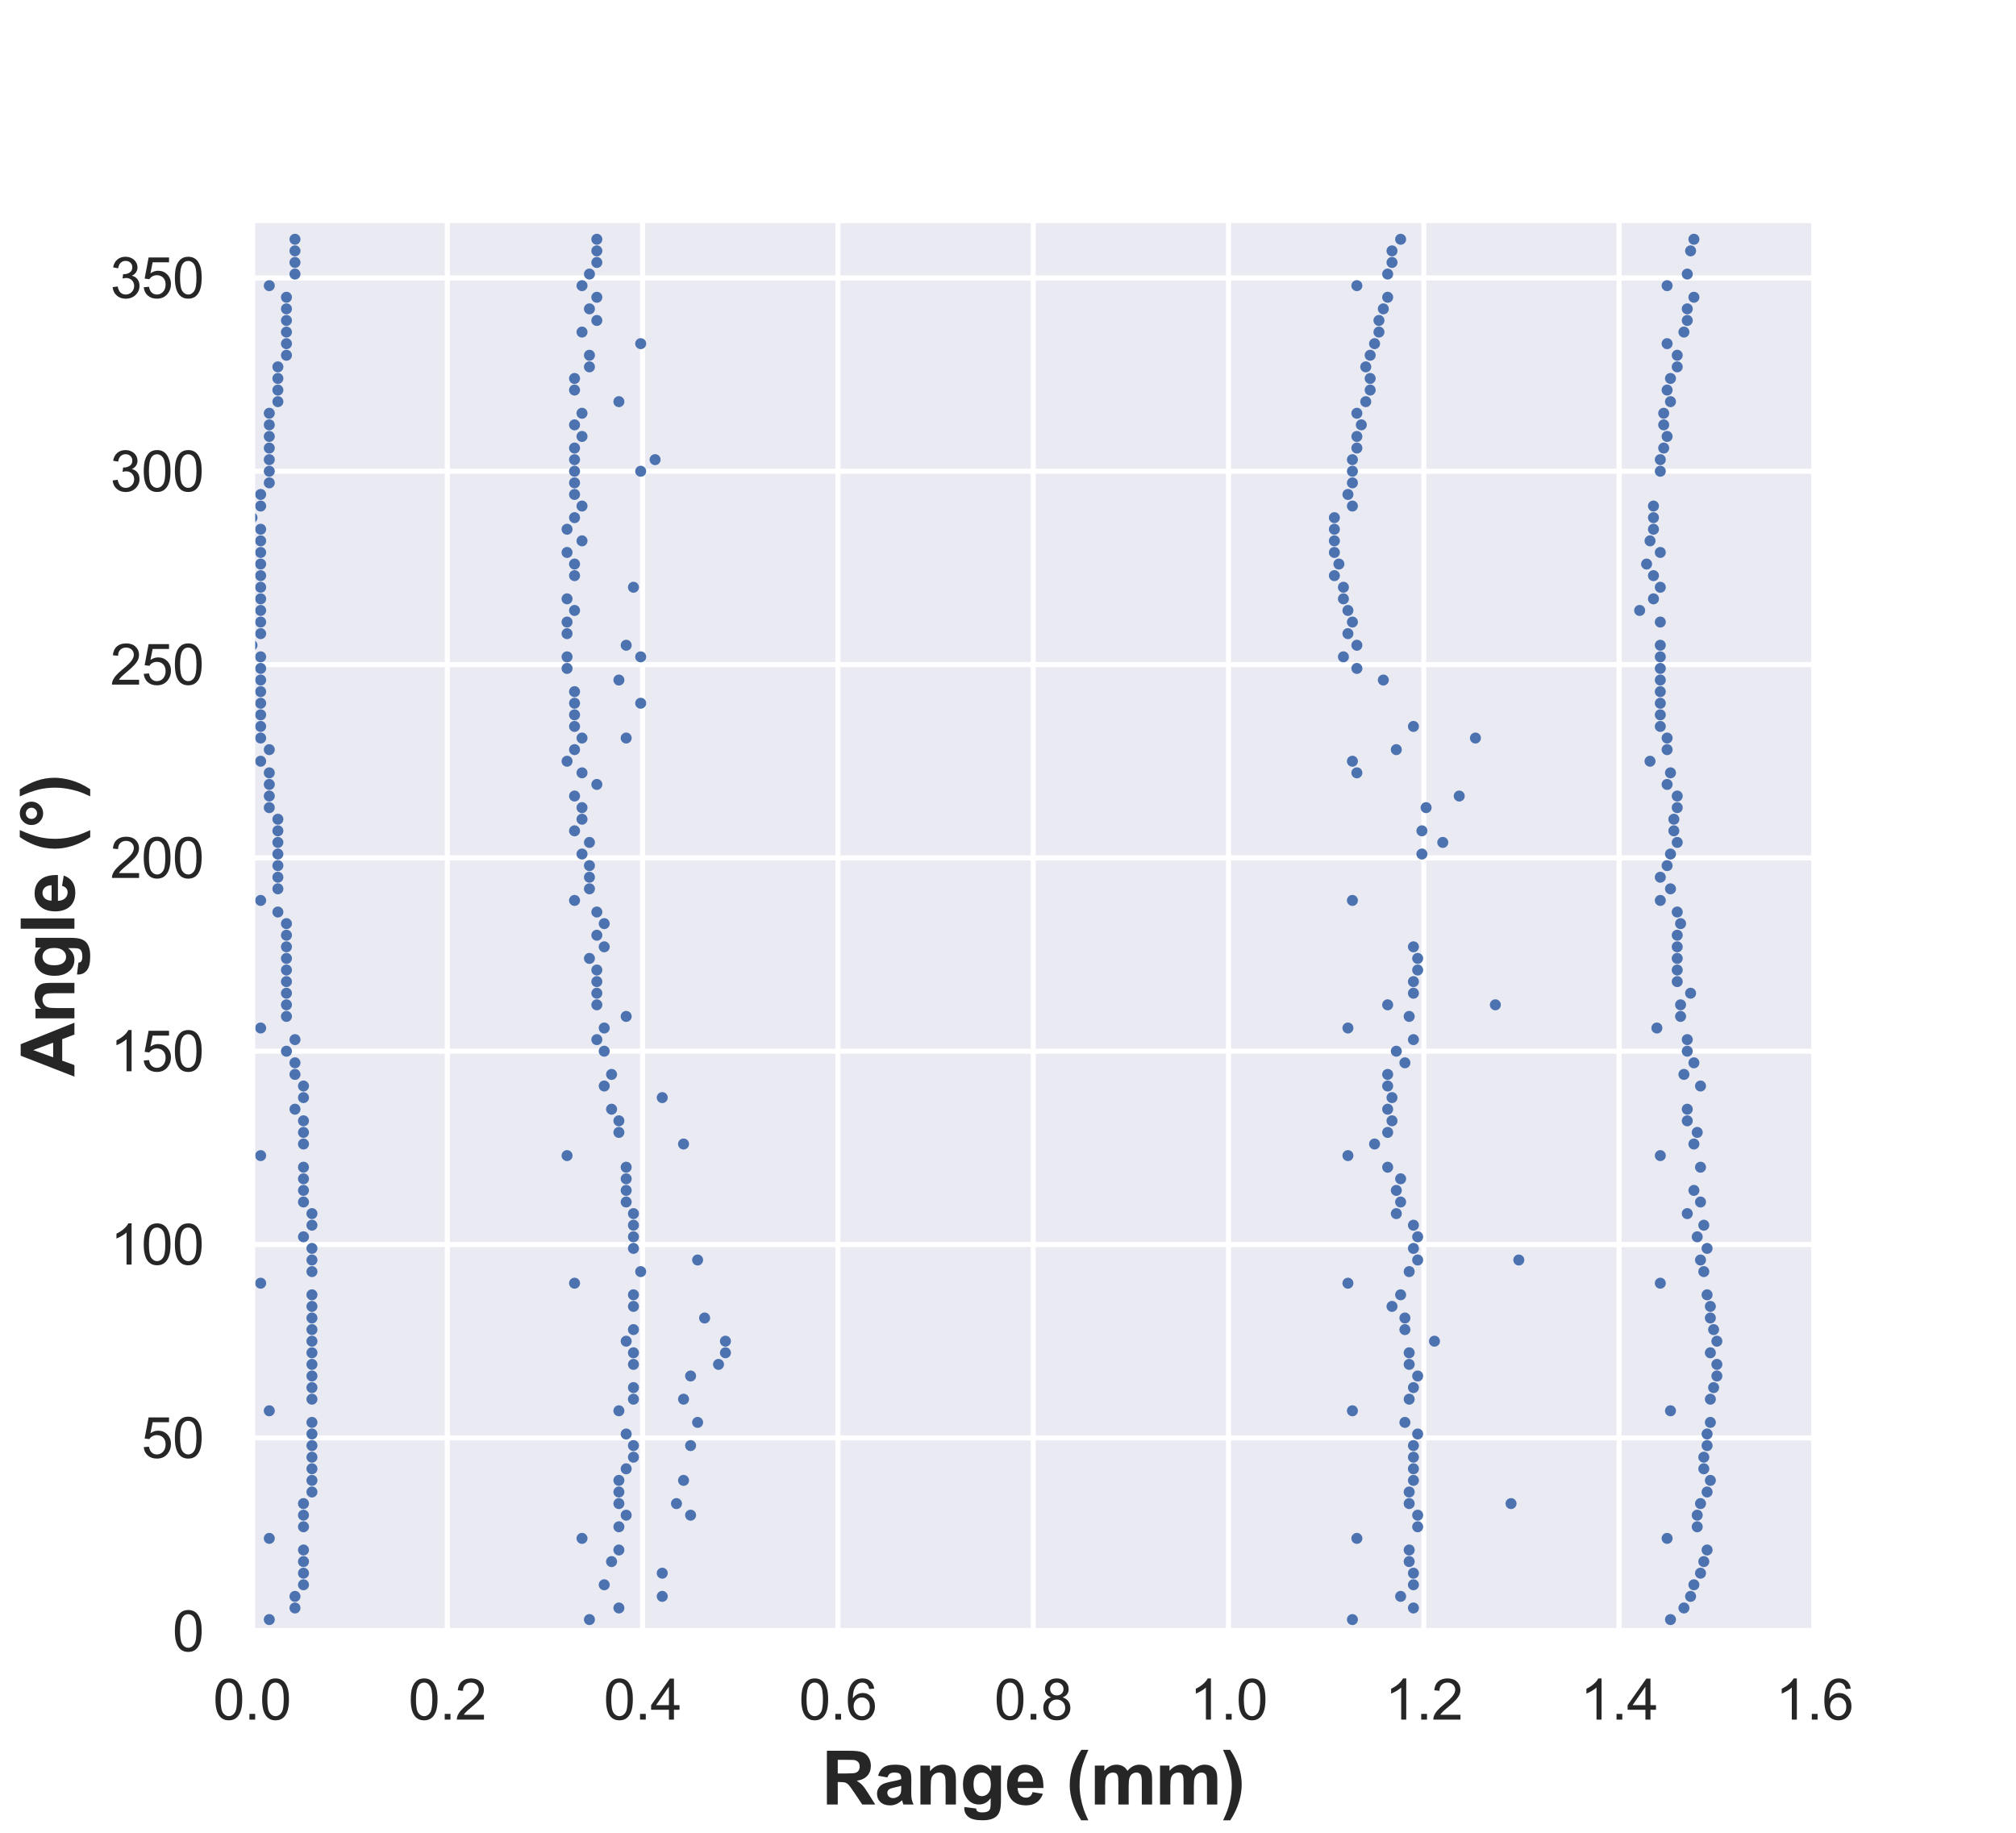 <?xml version="1.0" encoding="utf-8" standalone="no"?>
<!DOCTYPE svg PUBLIC "-//W3C//DTD SVG 1.1//EN"
  "http://www.w3.org/Graphics/SVG/1.1/DTD/svg11.dtd">
<svg xmlns:xlink="http://www.w3.org/1999/xlink" width="396pt" height="360pt" viewBox="0 0 396 360" xmlns="http://www.w3.org/2000/svg" version="1.1">
 <defs>
  <style type="text/css">*{stroke-linejoin: round; stroke-linecap: butt}</style>
 </defs>
 <g id="figure_1">
  <g id="patch_1">
   <path d="M 0 360 
L 396 360 
L 396 0 
L 0 0 
z
" style="fill: #ffffff"/>
  </g>
  <g id="axes_1">
   <g id="patch_2">
    <path d="M 49.5 320.4 
L 356.4 320.4 
L 356.4 43.2 
L 49.5 43.2 
z
" style="fill: #eaeaf2"/>
   </g>
   <g id="matplotlib.axis_1">
    <g id="xtick_1">
     <g id="line2d_1">
      <path d="M 49.5 320.4 
L 49.5 43.2 
" clip-path="url(#pc79ae5314a)" style="fill: none; stroke: #ffffff; stroke-linecap: round"/>
     </g>
     <g id="text_1">
      <!-- 0.0 -->
      <g style="fill: #262626" transform="translate(41.855 337.774) scale(0.11 -0.11)">
       <defs>
        <path id="ArialMT-30" d="M 266 2259 
Q 266 3072 433 3567 
Q 600 4063 929 4331 
Q 1259 4600 1759 4600 
Q 2128 4600 2406 4451 
Q 2684 4303 2865 4023 
Q 3047 3744 3150 3342 
Q 3253 2941 3253 2259 
Q 3253 1453 3087 958 
Q 2922 463 2592 192 
Q 2263 -78 1759 -78 
Q 1097 -78 719 397 
Q 266 969 266 2259 
z
M 844 2259 
Q 844 1131 1108 757 
Q 1372 384 1759 384 
Q 2147 384 2411 759 
Q 2675 1134 2675 2259 
Q 2675 3391 2411 3762 
Q 2147 4134 1753 4134 
Q 1366 4134 1134 3806 
Q 844 3388 844 2259 
z
" transform="scale(0.016)"/>
        <path id="ArialMT-2e" d="M 581 0 
L 581 641 
L 1222 641 
L 1222 0 
L 581 0 
z
" transform="scale(0.016)"/>
       </defs>
       <use xlink:href="#ArialMT-30"/>
       <use xlink:href="#ArialMT-2e" x="55.615"/>
       <use xlink:href="#ArialMT-30" x="83.398"/>
      </g>
     </g>
    </g>
    <g id="xtick_2">
     <g id="line2d_2">
      <path d="M 87.862 320.4 
L 87.862 43.2 
" clip-path="url(#pc79ae5314a)" style="fill: none; stroke: #ffffff; stroke-linecap: round"/>
     </g>
     <g id="text_2">
      <!-- 0.2 -->
      <g style="fill: #262626" transform="translate(80.218 337.774) scale(0.11 -0.11)">
       <defs>
        <path id="ArialMT-32" d="M 3222 541 
L 3222 0 
L 194 0 
Q 188 203 259 391 
Q 375 700 629 1000 
Q 884 1300 1366 1694 
Q 2113 2306 2375 2664 
Q 2638 3022 2638 3341 
Q 2638 3675 2398 3904 
Q 2159 4134 1775 4134 
Q 1369 4134 1125 3890 
Q 881 3647 878 3216 
L 300 3275 
Q 359 3922 746 4261 
Q 1134 4600 1788 4600 
Q 2447 4600 2831 4234 
Q 3216 3869 3216 3328 
Q 3216 3053 3103 2787 
Q 2991 2522 2730 2228 
Q 2469 1934 1863 1422 
Q 1356 997 1212 845 
Q 1069 694 975 541 
L 3222 541 
z
" transform="scale(0.016)"/>
       </defs>
       <use xlink:href="#ArialMT-30"/>
       <use xlink:href="#ArialMT-2e" x="55.615"/>
       <use xlink:href="#ArialMT-32" x="83.398"/>
      </g>
     </g>
    </g>
    <g id="xtick_3">
     <g id="line2d_3">
      <path d="M 126.225 320.4 
L 126.225 43.2 
" clip-path="url(#pc79ae5314a)" style="fill: none; stroke: #ffffff; stroke-linecap: round"/>
     </g>
     <g id="text_3">
      <!-- 0.4 -->
      <g style="fill: #262626" transform="translate(118.58 337.774) scale(0.11 -0.11)">
       <defs>
        <path id="ArialMT-34" d="M 2069 0 
L 2069 1097 
L 81 1097 
L 81 1613 
L 2172 4581 
L 2631 4581 
L 2631 1613 
L 3250 1613 
L 3250 1097 
L 2631 1097 
L 2631 0 
L 2069 0 
z
M 2069 1613 
L 2069 3678 
L 634 1613 
L 2069 1613 
z
" transform="scale(0.016)"/>
       </defs>
       <use xlink:href="#ArialMT-30"/>
       <use xlink:href="#ArialMT-2e" x="55.615"/>
       <use xlink:href="#ArialMT-34" x="83.398"/>
      </g>
     </g>
    </g>
    <g id="xtick_4">
     <g id="line2d_4">
      <path d="M 164.588 320.4 
L 164.588 43.2 
" clip-path="url(#pc79ae5314a)" style="fill: none; stroke: #ffffff; stroke-linecap: round"/>
     </g>
     <g id="text_4">
      <!-- 0.6 -->
      <g style="fill: #262626" transform="translate(156.942 337.774) scale(0.11 -0.11)">
       <defs>
        <path id="ArialMT-36" d="M 3184 3459 
L 2625 3416 
Q 2550 3747 2413 3897 
Q 2184 4138 1850 4138 
Q 1581 4138 1378 3988 
Q 1113 3794 959 3422 
Q 806 3050 800 2363 
Q 1003 2672 1297 2822 
Q 1591 2972 1913 2972 
Q 2475 2972 2870 2558 
Q 3266 2144 3266 1488 
Q 3266 1056 3080 686 
Q 2894 316 2569 119 
Q 2244 -78 1831 -78 
Q 1128 -78 684 439 
Q 241 956 241 2144 
Q 241 3472 731 4075 
Q 1159 4600 1884 4600 
Q 2425 4600 2770 4297 
Q 3116 3994 3184 3459 
z
M 888 1484 
Q 888 1194 1011 928 
Q 1134 663 1356 523 
Q 1578 384 1822 384 
Q 2178 384 2434 671 
Q 2691 959 2691 1453 
Q 2691 1928 2437 2201 
Q 2184 2475 1800 2475 
Q 1419 2475 1153 2201 
Q 888 1928 888 1484 
z
" transform="scale(0.016)"/>
       </defs>
       <use xlink:href="#ArialMT-30"/>
       <use xlink:href="#ArialMT-2e" x="55.615"/>
       <use xlink:href="#ArialMT-36" x="83.398"/>
      </g>
     </g>
    </g>
    <g id="xtick_5">
     <g id="line2d_5">
      <path d="M 202.95 320.4 
L 202.95 43.2 
" clip-path="url(#pc79ae5314a)" style="fill: none; stroke: #ffffff; stroke-linecap: round"/>
     </g>
     <g id="text_5">
      <!-- 0.8 -->
      <g style="fill: #262626" transform="translate(195.305 337.774) scale(0.11 -0.11)">
       <defs>
        <path id="ArialMT-38" d="M 1131 2484 
Q 781 2613 612 2850 
Q 444 3088 444 3419 
Q 444 3919 803 4259 
Q 1163 4600 1759 4600 
Q 2359 4600 2725 4251 
Q 3091 3903 3091 3403 
Q 3091 3084 2923 2848 
Q 2756 2613 2416 2484 
Q 2838 2347 3058 2040 
Q 3278 1734 3278 1309 
Q 3278 722 2862 322 
Q 2447 -78 1769 -78 
Q 1091 -78 675 323 
Q 259 725 259 1325 
Q 259 1772 486 2073 
Q 713 2375 1131 2484 
z
M 1019 3438 
Q 1019 3113 1228 2906 
Q 1438 2700 1772 2700 
Q 2097 2700 2305 2904 
Q 2513 3109 2513 3406 
Q 2513 3716 2298 3927 
Q 2084 4138 1766 4138 
Q 1444 4138 1231 3931 
Q 1019 3725 1019 3438 
z
M 838 1322 
Q 838 1081 952 856 
Q 1066 631 1291 507 
Q 1516 384 1775 384 
Q 2178 384 2440 643 
Q 2703 903 2703 1303 
Q 2703 1709 2433 1975 
Q 2163 2241 1756 2241 
Q 1359 2241 1098 1978 
Q 838 1716 838 1322 
z
" transform="scale(0.016)"/>
       </defs>
       <use xlink:href="#ArialMT-30"/>
       <use xlink:href="#ArialMT-2e" x="55.615"/>
       <use xlink:href="#ArialMT-38" x="83.398"/>
      </g>
     </g>
    </g>
    <g id="xtick_6">
     <g id="line2d_6">
      <path d="M 241.312 320.4 
L 241.312 43.2 
" clip-path="url(#pc79ae5314a)" style="fill: none; stroke: #ffffff; stroke-linecap: round"/>
     </g>
     <g id="text_6">
      <!-- 1.0 -->
      <g style="fill: #262626" transform="translate(233.667 337.774) scale(0.11 -0.11)">
       <defs>
        <path id="ArialMT-31" d="M 2384 0 
L 1822 0 
L 1822 3584 
Q 1619 3391 1289 3197 
Q 959 3003 697 2906 
L 697 3450 
Q 1169 3672 1522 3987 
Q 1875 4303 2022 4600 
L 2384 4600 
L 2384 0 
z
" transform="scale(0.016)"/>
       </defs>
       <use xlink:href="#ArialMT-31"/>
       <use xlink:href="#ArialMT-2e" x="55.615"/>
       <use xlink:href="#ArialMT-30" x="83.398"/>
      </g>
     </g>
    </g>
    <g id="xtick_7">
     <g id="line2d_7">
      <path d="M 279.675 320.4 
L 279.675 43.2 
" clip-path="url(#pc79ae5314a)" style="fill: none; stroke: #ffffff; stroke-linecap: round"/>
     </g>
     <g id="text_7">
      <!-- 1.2 -->
      <g style="fill: #262626" transform="translate(272.03 337.774) scale(0.11 -0.11)">
       <use xlink:href="#ArialMT-31"/>
       <use xlink:href="#ArialMT-2e" x="55.615"/>
       <use xlink:href="#ArialMT-32" x="83.398"/>
      </g>
     </g>
    </g>
    <g id="xtick_8">
     <g id="line2d_8">
      <path d="M 318.038 320.4 
L 318.038 43.2 
" clip-path="url(#pc79ae5314a)" style="fill: none; stroke: #ffffff; stroke-linecap: round"/>
     </g>
     <g id="text_8">
      <!-- 1.4 -->
      <g style="fill: #262626" transform="translate(310.392 337.774) scale(0.11 -0.11)">
       <use xlink:href="#ArialMT-31"/>
       <use xlink:href="#ArialMT-2e" x="55.615"/>
       <use xlink:href="#ArialMT-34" x="83.398"/>
      </g>
     </g>
    </g>
    <g id="xtick_9">
     <g id="line2d_9">
      <path d="M 356.4 320.4 
L 356.4 43.2 
" clip-path="url(#pc79ae5314a)" style="fill: none; stroke: #ffffff; stroke-linecap: round"/>
     </g>
     <g id="text_9">
      <!-- 1.6 -->
      <g style="fill: #262626" transform="translate(348.755 337.774) scale(0.11 -0.11)">
       <use xlink:href="#ArialMT-31"/>
       <use xlink:href="#ArialMT-2e" x="55.615"/>
       <use xlink:href="#ArialMT-36" x="83.398"/>
      </g>
     </g>
    </g>
    <g id="text_10">
     <!-- Range (mm) -->
     <g style="fill: #262626" transform="translate(161.347 354.443) scale(0.144 -0.144)">
      <defs>
       <path id="Arial-BoldMT-52" d="M 469 0 
L 469 4581 
L 2416 4581 
Q 3150 4581 3483 4457 
Q 3816 4334 4016 4018 
Q 4216 3703 4216 3297 
Q 4216 2781 3912 2445 
Q 3609 2109 3006 2022 
Q 3306 1847 3501 1637 
Q 3697 1428 4028 894 
L 4588 0 
L 3481 0 
L 2813 997 
Q 2456 1531 2325 1670 
Q 2194 1809 2047 1861 
Q 1900 1913 1581 1913 
L 1394 1913 
L 1394 0 
L 469 0 
z
M 1394 2644 
L 2078 2644 
Q 2744 2644 2909 2700 
Q 3075 2756 3169 2893 
Q 3263 3031 3263 3238 
Q 3263 3469 3139 3611 
Q 3016 3753 2791 3791 
Q 2678 3806 2116 3806 
L 1394 3806 
L 1394 2644 
z
" transform="scale(0.016)"/>
       <path id="Arial-BoldMT-61" d="M 1116 2306 
L 319 2450 
Q 453 2931 781 3162 
Q 1109 3394 1756 3394 
Q 2344 3394 2631 3255 
Q 2919 3116 3036 2902 
Q 3153 2688 3153 2116 
L 3144 1091 
Q 3144 653 3186 445 
Q 3228 238 3344 0 
L 2475 0 
Q 2441 88 2391 259 
Q 2369 338 2359 363 
Q 2134 144 1878 34 
Q 1622 -75 1331 -75 
Q 819 -75 523 203 
Q 228 481 228 906 
Q 228 1188 362 1408 
Q 497 1628 739 1745 
Q 981 1863 1438 1950 
Q 2053 2066 2291 2166 
L 2291 2253 
Q 2291 2506 2166 2614 
Q 2041 2722 1694 2722 
Q 1459 2722 1328 2630 
Q 1197 2538 1116 2306 
z
M 2291 1594 
Q 2122 1538 1756 1459 
Q 1391 1381 1278 1306 
Q 1106 1184 1106 997 
Q 1106 813 1243 678 
Q 1381 544 1594 544 
Q 1831 544 2047 700 
Q 2206 819 2256 991 
Q 2291 1103 2291 1419 
L 2291 1594 
z
" transform="scale(0.016)"/>
       <path id="Arial-BoldMT-6e" d="M 3478 0 
L 2600 0 
L 2600 1694 
Q 2600 2231 2544 2389 
Q 2488 2547 2361 2634 
Q 2234 2722 2056 2722 
Q 1828 2722 1647 2597 
Q 1466 2472 1398 2265 
Q 1331 2059 1331 1503 
L 1331 0 
L 453 0 
L 453 3319 
L 1269 3319 
L 1269 2831 
Q 1703 3394 2363 3394 
Q 2653 3394 2893 3289 
Q 3134 3184 3257 3021 
Q 3381 2859 3429 2653 
Q 3478 2447 3478 2063 
L 3478 0 
z
" transform="scale(0.016)"/>
       <path id="Arial-BoldMT-67" d="M 378 -219 
L 1381 -341 
Q 1406 -516 1497 -581 
Q 1622 -675 1891 -675 
Q 2234 -675 2406 -572 
Q 2522 -503 2581 -350 
Q 2622 -241 2622 53 
L 2622 538 
Q 2228 0 1628 0 
Q 959 0 569 566 
Q 263 1013 263 1678 
Q 263 2513 664 2953 
Q 1066 3394 1663 3394 
Q 2278 3394 2678 2853 
L 2678 3319 
L 3500 3319 
L 3500 341 
Q 3500 -247 3403 -537 
Q 3306 -828 3131 -993 
Q 2956 -1159 2664 -1253 
Q 2372 -1347 1925 -1347 
Q 1081 -1347 728 -1058 
Q 375 -769 375 -325 
Q 375 -281 378 -219 
z
M 1163 1728 
Q 1163 1200 1367 954 
Q 1572 709 1872 709 
Q 2194 709 2416 961 
Q 2638 1213 2638 1706 
Q 2638 2222 2425 2472 
Q 2213 2722 1888 2722 
Q 1572 2722 1367 2476 
Q 1163 2231 1163 1728 
z
" transform="scale(0.016)"/>
       <path id="Arial-BoldMT-65" d="M 2381 1056 
L 3256 909 
Q 3088 428 2723 176 
Q 2359 -75 1813 -75 
Q 947 -75 531 491 
Q 203 944 203 1634 
Q 203 2459 634 2926 
Q 1066 3394 1725 3394 
Q 2466 3394 2894 2905 
Q 3322 2416 3303 1406 
L 1103 1406 
Q 1113 1016 1316 798 
Q 1519 581 1822 581 
Q 2028 581 2168 693 
Q 2309 806 2381 1056 
z
M 2431 1944 
Q 2422 2325 2234 2523 
Q 2047 2722 1778 2722 
Q 1491 2722 1303 2513 
Q 1116 2303 1119 1944 
L 2431 1944 
z
" transform="scale(0.016)"/>
       <path id="Arial-BoldMT-20" transform="scale(0.016)"/>
       <path id="Arial-BoldMT-28" d="M 1916 -1347 
L 1313 -1347 
Q 834 -625 584 153 
Q 334 931 334 1659 
Q 334 2563 644 3369 
Q 913 4069 1325 4659 
L 1925 4659 
Q 1497 3713 1336 3048 
Q 1175 2384 1175 1641 
Q 1175 1128 1270 590 
Q 1366 53 1531 -431 
Q 1641 -750 1916 -1347 
z
" transform="scale(0.016)"/>
       <path id="Arial-BoldMT-6d" d="M 394 3319 
L 1203 3319 
L 1203 2866 
Q 1638 3394 2238 3394 
Q 2556 3394 2790 3262 
Q 3025 3131 3175 2866 
Q 3394 3131 3647 3262 
Q 3900 3394 4188 3394 
Q 4553 3394 4806 3245 
Q 5059 3097 5184 2809 
Q 5275 2597 5275 2122 
L 5275 0 
L 4397 0 
L 4397 1897 
Q 4397 2391 4306 2534 
Q 4184 2722 3931 2722 
Q 3747 2722 3584 2609 
Q 3422 2497 3350 2280 
Q 3278 2063 3278 1594 
L 3278 0 
L 2400 0 
L 2400 1819 
Q 2400 2303 2353 2443 
Q 2306 2584 2207 2653 
Q 2109 2722 1941 2722 
Q 1738 2722 1575 2612 
Q 1413 2503 1342 2297 
Q 1272 2091 1272 1613 
L 1272 0 
L 394 0 
L 394 3319 
z
" transform="scale(0.016)"/>
       <path id="Arial-BoldMT-29" d="M 216 -1347 
Q 475 -791 581 -494 
Q 688 -197 778 190 
Q 869 578 912 926 
Q 956 1275 956 1641 
Q 956 2384 797 3048 
Q 638 3713 209 4659 
L 806 4659 
Q 1278 3988 1539 3234 
Q 1800 2481 1800 1706 
Q 1800 1053 1594 306 
Q 1359 -531 822 -1347 
L 216 -1347 
z
" transform="scale(0.016)"/>
      </defs>
      <use xlink:href="#Arial-BoldMT-52"/>
      <use xlink:href="#Arial-BoldMT-61" x="72.217"/>
      <use xlink:href="#Arial-BoldMT-6e" x="127.832"/>
      <use xlink:href="#Arial-BoldMT-67" x="188.916"/>
      <use xlink:href="#Arial-BoldMT-65" x="250"/>
      <use xlink:href="#Arial-BoldMT-20" x="305.615"/>
      <use xlink:href="#Arial-BoldMT-28" x="333.398"/>
      <use xlink:href="#Arial-BoldMT-6d" x="366.699"/>
      <use xlink:href="#Arial-BoldMT-6d" x="455.615"/>
      <use xlink:href="#Arial-BoldMT-29" x="544.531"/>
     </g>
    </g>
   </g>
   <g id="matplotlib.axis_2">
    <g id="ytick_1">
     <g id="line2d_10">
      <path d="M 49.5 320.4 
L 356.4 320.4 
" clip-path="url(#pc79ae5314a)" style="fill: none; stroke: #ffffff; stroke-linecap: round"/>
     </g>
     <g id="text_11">
      <!-- 0 -->
      <g style="fill: #262626" transform="translate(33.883 324.337) scale(0.11 -0.11)">
       <use xlink:href="#ArialMT-30"/>
      </g>
     </g>
    </g>
    <g id="ytick_2">
     <g id="line2d_11">
      <path d="M 49.5 282.427 
L 356.4 282.427 
" clip-path="url(#pc79ae5314a)" style="fill: none; stroke: #ffffff; stroke-linecap: round"/>
     </g>
     <g id="text_12">
      <!-- 50 -->
      <g style="fill: #262626" transform="translate(27.766 286.364) scale(0.11 -0.11)">
       <defs>
        <path id="ArialMT-35" d="M 266 1200 
L 856 1250 
Q 922 819 1161 601 
Q 1400 384 1738 384 
Q 2144 384 2425 690 
Q 2706 997 2706 1503 
Q 2706 1984 2436 2262 
Q 2166 2541 1728 2541 
Q 1456 2541 1237 2417 
Q 1019 2294 894 2097 
L 366 2166 
L 809 4519 
L 3088 4519 
L 3088 3981 
L 1259 3981 
L 1013 2750 
Q 1425 3038 1878 3038 
Q 2478 3038 2890 2622 
Q 3303 2206 3303 1553 
Q 3303 931 2941 478 
Q 2500 -78 1738 -78 
Q 1113 -78 717 272 
Q 322 622 266 1200 
z
" transform="scale(0.016)"/>
       </defs>
       <use xlink:href="#ArialMT-35"/>
       <use xlink:href="#ArialMT-30" x="55.615"/>
      </g>
     </g>
    </g>
    <g id="ytick_3">
     <g id="line2d_12">
      <path d="M 49.5 244.455 
L 356.4 244.455 
" clip-path="url(#pc79ae5314a)" style="fill: none; stroke: #ffffff; stroke-linecap: round"/>
     </g>
     <g id="text_13">
      <!-- 100 -->
      <g style="fill: #262626" transform="translate(21.649 248.392) scale(0.11 -0.11)">
       <use xlink:href="#ArialMT-31"/>
       <use xlink:href="#ArialMT-30" x="55.615"/>
       <use xlink:href="#ArialMT-30" x="111.23"/>
      </g>
     </g>
    </g>
    <g id="ytick_4">
     <g id="line2d_13">
      <path d="M 49.5 206.482 
L 356.4 206.482 
" clip-path="url(#pc79ae5314a)" style="fill: none; stroke: #ffffff; stroke-linecap: round"/>
     </g>
     <g id="text_14">
      <!-- 150 -->
      <g style="fill: #262626" transform="translate(21.649 210.419) scale(0.11 -0.11)">
       <use xlink:href="#ArialMT-31"/>
       <use xlink:href="#ArialMT-35" x="55.615"/>
       <use xlink:href="#ArialMT-30" x="111.23"/>
      </g>
     </g>
    </g>
    <g id="ytick_5">
     <g id="line2d_14">
      <path d="M 49.5 168.51 
L 356.4 168.51 
" clip-path="url(#pc79ae5314a)" style="fill: none; stroke: #ffffff; stroke-linecap: round"/>
     </g>
     <g id="text_15">
      <!-- 200 -->
      <g style="fill: #262626" transform="translate(21.649 172.446) scale(0.11 -0.11)">
       <use xlink:href="#ArialMT-32"/>
       <use xlink:href="#ArialMT-30" x="55.615"/>
       <use xlink:href="#ArialMT-30" x="111.23"/>
      </g>
     </g>
    </g>
    <g id="ytick_6">
     <g id="line2d_15">
      <path d="M 49.5 130.537 
L 356.4 130.537 
" clip-path="url(#pc79ae5314a)" style="fill: none; stroke: #ffffff; stroke-linecap: round"/>
     </g>
     <g id="text_16">
      <!-- 250 -->
      <g style="fill: #262626" transform="translate(21.649 134.474) scale(0.11 -0.11)">
       <use xlink:href="#ArialMT-32"/>
       <use xlink:href="#ArialMT-35" x="55.615"/>
       <use xlink:href="#ArialMT-30" x="111.23"/>
      </g>
     </g>
    </g>
    <g id="ytick_7">
     <g id="line2d_16">
      <path d="M 49.5 92.564 
L 356.4 92.564 
" clip-path="url(#pc79ae5314a)" style="fill: none; stroke: #ffffff; stroke-linecap: round"/>
     </g>
     <g id="text_17">
      <!-- 300 -->
      <g style="fill: #262626" transform="translate(21.649 96.501) scale(0.11 -0.11)">
       <defs>
        <path id="ArialMT-33" d="M 269 1209 
L 831 1284 
Q 928 806 1161 595 
Q 1394 384 1728 384 
Q 2125 384 2398 659 
Q 2672 934 2672 1341 
Q 2672 1728 2419 1979 
Q 2166 2231 1775 2231 
Q 1616 2231 1378 2169 
L 1441 2663 
Q 1497 2656 1531 2656 
Q 1891 2656 2178 2843 
Q 2466 3031 2466 3422 
Q 2466 3731 2256 3934 
Q 2047 4138 1716 4138 
Q 1388 4138 1169 3931 
Q 950 3725 888 3313 
L 325 3413 
Q 428 3978 793 4289 
Q 1159 4600 1703 4600 
Q 2078 4600 2393 4439 
Q 2709 4278 2876 4000 
Q 3044 3722 3044 3409 
Q 3044 3113 2884 2869 
Q 2725 2625 2413 2481 
Q 2819 2388 3044 2092 
Q 3269 1797 3269 1353 
Q 3269 753 2831 336 
Q 2394 -81 1725 -81 
Q 1122 -81 723 278 
Q 325 638 269 1209 
z
" transform="scale(0.016)"/>
       </defs>
       <use xlink:href="#ArialMT-33"/>
       <use xlink:href="#ArialMT-30" x="55.615"/>
       <use xlink:href="#ArialMT-30" x="111.23"/>
      </g>
     </g>
    </g>
    <g id="ytick_8">
     <g id="line2d_17">
      <path d="M 49.5 54.592 
L 356.4 54.592 
" clip-path="url(#pc79ae5314a)" style="fill: none; stroke: #ffffff; stroke-linecap: round"/>
     </g>
     <g id="text_18">
      <!-- 350 -->
      <g style="fill: #262626" transform="translate(21.649 58.529) scale(0.11 -0.11)">
       <use xlink:href="#ArialMT-33"/>
       <use xlink:href="#ArialMT-35" x="55.615"/>
       <use xlink:href="#ArialMT-30" x="111.23"/>
      </g>
     </g>
    </g>
    <g id="text_19">
     <!-- Angle (°) -->
     <g style="fill: #262626" transform="translate(14.618 211.473) rotate(-90) scale(0.144 -0.144)">
      <defs>
       <path id="Arial-BoldMT-41" d="M 4597 0 
L 3591 0 
L 3191 1041 
L 1359 1041 
L 981 0 
L 0 0 
L 1784 4581 
L 2763 4581 
L 4597 0 
z
M 2894 1813 
L 2263 3513 
L 1644 1813 
L 2894 1813 
z
" transform="scale(0.016)"/>
       <path id="Arial-BoldMT-6c" d="M 459 0 
L 459 4581 
L 1338 4581 
L 1338 0 
L 459 0 
z
" transform="scale(0.016)"/>
       <path id="Arial-BoldMT-b0" d="M 269 3663 
Q 269 4078 561 4368 
Q 853 4659 1266 4659 
Q 1678 4659 1970 4367 
Q 2263 4075 2263 3663 
Q 2263 3250 1970 2958 
Q 1678 2666 1266 2666 
Q 853 2666 561 2958 
Q 269 3250 269 3663 
z
M 788 3663 
Q 788 3466 928 3325 
Q 1069 3184 1266 3184 
Q 1463 3184 1603 3325 
Q 1744 3466 1744 3663 
Q 1744 3859 1603 4000 
Q 1463 4141 1266 4141 
Q 1069 4141 928 4000 
Q 788 3859 788 3663 
z
" transform="scale(0.016)"/>
      </defs>
      <use xlink:href="#Arial-BoldMT-41"/>
      <use xlink:href="#Arial-BoldMT-6e" x="72.217"/>
      <use xlink:href="#Arial-BoldMT-67" x="133.301"/>
      <use xlink:href="#Arial-BoldMT-6c" x="194.385"/>
      <use xlink:href="#Arial-BoldMT-65" x="222.168"/>
      <use xlink:href="#Arial-BoldMT-20" x="277.783"/>
      <use xlink:href="#Arial-BoldMT-28" x="305.566"/>
      <use xlink:href="#Arial-BoldMT-b0" x="338.867"/>
      <use xlink:href="#Arial-BoldMT-29" x="378.857"/>
     </g>
    </g>
   </g>
   <g id="PathCollection_1">
    <defs>
     <path id="mcaef4896d3" d="M 0 0.592 
C 0.157 0.592 0.307 0.529 0.418 0.418 
C 0.529 0.307 0.592 0.157 0.592 0 
C 0.592 -0.157 0.529 -0.307 0.418 -0.418 
C 0.307 -0.529 0.157 -0.592 0 -0.592 
C -0.157 -0.592 -0.307 -0.529 -0.418 -0.418 
C -0.529 -0.307 -0.592 -0.157 -0.592 0 
C -0.592 0.157 -0.529 0.307 -0.418 0.418 
C -0.307 0.529 -0.157 0.592 0 0.592 
z
" style="stroke: #4c72b0"/>
    </defs>
    <g clip-path="url(#pc79ae5314a)">
     <use xlink:href="#mcaef4896d3" x="52.895" y="318.122" style="fill: #4c72b0; stroke: #4c72b0"/>
     <use xlink:href="#mcaef4896d3" x="115.783" y="318.122" style="fill: #4c72b0; stroke: #4c72b0"/>
     <use xlink:href="#mcaef4896d3" x="265.652" y="318.122" style="fill: #4c72b0; stroke: #4c72b0"/>
     <use xlink:href="#mcaef4896d3" x="328.131" y="318.122" style="fill: #4c72b0; stroke: #4c72b0"/>
     <use xlink:href="#mcaef4896d3" x="57.942" y="315.843" style="fill: #4c72b0; stroke: #4c72b0"/>
     <use xlink:href="#mcaef4896d3" x="121.568" y="315.843" style="fill: #4c72b0; stroke: #4c72b0"/>
     <use xlink:href="#mcaef4896d3" x="277.64" y="315.843" style="fill: #4c72b0; stroke: #4c72b0"/>
     <use xlink:href="#mcaef4896d3" x="330.772" y="315.843" style="fill: #4c72b0; stroke: #4c72b0"/>
     <use xlink:href="#mcaef4896d3" x="57.942" y="313.565" style="fill: #4c72b0; stroke: #4c72b0"/>
     <use xlink:href="#mcaef4896d3" x="130.083" y="313.565" style="fill: #4c72b0; stroke: #4c72b0"/>
     <use xlink:href="#mcaef4896d3" x="275.123" y="313.565" style="fill: #4c72b0; stroke: #4c72b0"/>
     <use xlink:href="#mcaef4896d3" x="332.08" y="313.565" style="fill: #4c72b0; stroke: #4c72b0"/>
     <use xlink:href="#mcaef4896d3" x="59.612" y="311.287" style="fill: #4c72b0; stroke: #4c72b0"/>
     <use xlink:href="#mcaef4896d3" x="118.686" y="311.287" style="fill: #4c72b0; stroke: #4c72b0"/>
     <use xlink:href="#mcaef4896d3" x="277.64" y="311.287" style="fill: #4c72b0; stroke: #4c72b0"/>
     <use xlink:href="#mcaef4896d3" x="332.732" y="311.287" style="fill: #4c72b0; stroke: #4c72b0"/>
     <use xlink:href="#mcaef4896d3" x="59.612" y="309.008" style="fill: #4c72b0; stroke: #4c72b0"/>
     <use xlink:href="#mcaef4896d3" x="130.083" y="309.008" style="fill: #4c72b0; stroke: #4c72b0"/>
     <use xlink:href="#mcaef4896d3" x="277.64" y="309.008" style="fill: #4c72b0; stroke: #4c72b0"/>
     <use xlink:href="#mcaef4896d3" x="334.03" y="309.008" style="fill: #4c72b0; stroke: #4c72b0"/>
     <use xlink:href="#mcaef4896d3" x="59.612" y="306.73" style="fill: #4c72b0; stroke: #4c72b0"/>
     <use xlink:href="#mcaef4896d3" x="120.13" y="306.73" style="fill: #4c72b0; stroke: #4c72b0"/>
     <use xlink:href="#mcaef4896d3" x="276.804" y="306.73" style="fill: #4c72b0; stroke: #4c72b0"/>
     <use xlink:href="#mcaef4896d3" x="334.676" y="306.73" style="fill: #4c72b0; stroke: #4c72b0"/>
     <use xlink:href="#mcaef4896d3" x="59.612" y="304.452" style="fill: #4c72b0; stroke: #4c72b0"/>
     <use xlink:href="#mcaef4896d3" x="121.568" y="304.452" style="fill: #4c72b0; stroke: #4c72b0"/>
     <use xlink:href="#mcaef4896d3" x="276.804" y="304.452" style="fill: #4c72b0; stroke: #4c72b0"/>
     <use xlink:href="#mcaef4896d3" x="335.321" y="304.452" style="fill: #4c72b0; stroke: #4c72b0"/>
     <use xlink:href="#mcaef4896d3" x="52.895" y="302.173" style="fill: #4c72b0; stroke: #4c72b0"/>
     <use xlink:href="#mcaef4896d3" x="114.322" y="302.173" style="fill: #4c72b0; stroke: #4c72b0"/>
     <use xlink:href="#mcaef4896d3" x="266.529" y="302.173" style="fill: #4c72b0; stroke: #4c72b0"/>
     <use xlink:href="#mcaef4896d3" x="327.467" y="302.173" style="fill: #4c72b0; stroke: #4c72b0"/>
     <use xlink:href="#mcaef4896d3" x="59.612" y="299.895" style="fill: #4c72b0; stroke: #4c72b0"/>
     <use xlink:href="#mcaef4896d3" x="121.568" y="299.895" style="fill: #4c72b0; stroke: #4c72b0"/>
     <use xlink:href="#mcaef4896d3" x="278.472" y="299.895" style="fill: #4c72b0; stroke: #4c72b0"/>
     <use xlink:href="#mcaef4896d3" x="333.382" y="299.895" style="fill: #4c72b0; stroke: #4c72b0"/>
     <use xlink:href="#mcaef4896d3" x="59.612" y="297.616" style="fill: #4c72b0; stroke: #4c72b0"/>
     <use xlink:href="#mcaef4896d3" x="123.001" y="297.616" style="fill: #4c72b0; stroke: #4c72b0"/>
     <use xlink:href="#mcaef4896d3" x="135.652" y="297.616" style="fill: #4c72b0; stroke: #4c72b0"/>
     <use xlink:href="#mcaef4896d3" x="278.472" y="297.616" style="fill: #4c72b0; stroke: #4c72b0"/>
     <use xlink:href="#mcaef4896d3" x="333.382" y="297.616" style="fill: #4c72b0; stroke: #4c72b0"/>
     <use xlink:href="#mcaef4896d3" x="59.612" y="295.338" style="fill: #4c72b0; stroke: #4c72b0"/>
     <use xlink:href="#mcaef4896d3" x="121.568" y="295.338" style="fill: #4c72b0; stroke: #4c72b0"/>
     <use xlink:href="#mcaef4896d3" x="132.878" y="295.338" style="fill: #4c72b0; stroke: #4c72b0"/>
     <use xlink:href="#mcaef4896d3" x="276.804" y="295.338" style="fill: #4c72b0; stroke: #4c72b0"/>
     <use xlink:href="#mcaef4896d3" x="296.812" y="295.338" style="fill: #4c72b0; stroke: #4c72b0"/>
     <use xlink:href="#mcaef4896d3" x="334.03" y="295.338" style="fill: #4c72b0; stroke: #4c72b0"/>
     <use xlink:href="#mcaef4896d3" x="61.276" y="293.06" style="fill: #4c72b0; stroke: #4c72b0"/>
     <use xlink:href="#mcaef4896d3" x="121.568" y="293.06" style="fill: #4c72b0; stroke: #4c72b0"/>
     <use xlink:href="#mcaef4896d3" x="276.804" y="293.06" style="fill: #4c72b0; stroke: #4c72b0"/>
     <use xlink:href="#mcaef4896d3" x="335.321" y="293.06" style="fill: #4c72b0; stroke: #4c72b0"/>
     <use xlink:href="#mcaef4896d3" x="61.276" y="290.781" style="fill: #4c72b0; stroke: #4c72b0"/>
     <use xlink:href="#mcaef4896d3" x="121.568" y="290.781" style="fill: #4c72b0; stroke: #4c72b0"/>
     <use xlink:href="#mcaef4896d3" x="134.268" y="290.781" style="fill: #4c72b0; stroke: #4c72b0"/>
     <use xlink:href="#mcaef4896d3" x="277.64" y="290.781" style="fill: #4c72b0; stroke: #4c72b0"/>
     <use xlink:href="#mcaef4896d3" x="335.963" y="290.781" style="fill: #4c72b0; stroke: #4c72b0"/>
     <use xlink:href="#mcaef4896d3" x="61.276" y="288.503" style="fill: #4c72b0; stroke: #4c72b0"/>
     <use xlink:href="#mcaef4896d3" x="123.001" y="288.503" style="fill: #4c72b0; stroke: #4c72b0"/>
     <use xlink:href="#mcaef4896d3" x="277.64" y="288.503" style="fill: #4c72b0; stroke: #4c72b0"/>
     <use xlink:href="#mcaef4896d3" x="334.676" y="288.503" style="fill: #4c72b0; stroke: #4c72b0"/>
     <use xlink:href="#mcaef4896d3" x="419.4" y="288.503" style="fill: #4c72b0; stroke: #4c72b0"/>
     <use xlink:href="#mcaef4896d3" x="61.276" y="286.225" style="fill: #4c72b0; stroke: #4c72b0"/>
     <use xlink:href="#mcaef4896d3" x="124.428" y="286.225" style="fill: #4c72b0; stroke: #4c72b0"/>
     <use xlink:href="#mcaef4896d3" x="277.64" y="286.225" style="fill: #4c72b0; stroke: #4c72b0"/>
     <use xlink:href="#mcaef4896d3" x="334.676" y="286.225" style="fill: #4c72b0; stroke: #4c72b0"/>
     <use xlink:href="#mcaef4896d3" x="61.276" y="283.946" style="fill: #4c72b0; stroke: #4c72b0"/>
     <use xlink:href="#mcaef4896d3" x="124.428" y="283.946" style="fill: #4c72b0; stroke: #4c72b0"/>
     <use xlink:href="#mcaef4896d3" x="135.652" y="283.946" style="fill: #4c72b0; stroke: #4c72b0"/>
     <use xlink:href="#mcaef4896d3" x="277.64" y="283.946" style="fill: #4c72b0; stroke: #4c72b0"/>
     <use xlink:href="#mcaef4896d3" x="335.321" y="283.946" style="fill: #4c72b0; stroke: #4c72b0"/>
     <use xlink:href="#mcaef4896d3" x="61.276" y="281.668" style="fill: #4c72b0; stroke: #4c72b0"/>
     <use xlink:href="#mcaef4896d3" x="123.001" y="281.668" style="fill: #4c72b0; stroke: #4c72b0"/>
     <use xlink:href="#mcaef4896d3" x="278.472" y="281.668" style="fill: #4c72b0; stroke: #4c72b0"/>
     <use xlink:href="#mcaef4896d3" x="335.321" y="281.668" style="fill: #4c72b0; stroke: #4c72b0"/>
     <use xlink:href="#mcaef4896d3" x="61.276" y="279.39" style="fill: #4c72b0; stroke: #4c72b0"/>
     <use xlink:href="#mcaef4896d3" x="137.031" y="279.39" style="fill: #4c72b0; stroke: #4c72b0"/>
     <use xlink:href="#mcaef4896d3" x="275.965" y="279.39" style="fill: #4c72b0; stroke: #4c72b0"/>
     <use xlink:href="#mcaef4896d3" x="335.963" y="279.39" style="fill: #4c72b0; stroke: #4c72b0"/>
     <use xlink:href="#mcaef4896d3" x="52.895" y="277.111" style="fill: #4c72b0; stroke: #4c72b0"/>
     <use xlink:href="#mcaef4896d3" x="121.568" y="277.111" style="fill: #4c72b0; stroke: #4c72b0"/>
     <use xlink:href="#mcaef4896d3" x="265.652" y="277.111" style="fill: #4c72b0; stroke: #4c72b0"/>
     <use xlink:href="#mcaef4896d3" x="328.131" y="277.111" style="fill: #4c72b0; stroke: #4c72b0"/>
     <use xlink:href="#mcaef4896d3" x="61.276" y="274.833" style="fill: #4c72b0; stroke: #4c72b0"/>
     <use xlink:href="#mcaef4896d3" x="124.428" y="274.833" style="fill: #4c72b0; stroke: #4c72b0"/>
     <use xlink:href="#mcaef4896d3" x="134.268" y="274.833" style="fill: #4c72b0; stroke: #4c72b0"/>
     <use xlink:href="#mcaef4896d3" x="276.804" y="274.833" style="fill: #4c72b0; stroke: #4c72b0"/>
     <use xlink:href="#mcaef4896d3" x="335.963" y="274.833" style="fill: #4c72b0; stroke: #4c72b0"/>
     <use xlink:href="#mcaef4896d3" x="61.276" y="272.555" style="fill: #4c72b0; stroke: #4c72b0"/>
     <use xlink:href="#mcaef4896d3" x="124.428" y="272.555" style="fill: #4c72b0; stroke: #4c72b0"/>
     <use xlink:href="#mcaef4896d3" x="277.64" y="272.555" style="fill: #4c72b0; stroke: #4c72b0"/>
     <use xlink:href="#mcaef4896d3" x="336.604" y="272.555" style="fill: #4c72b0; stroke: #4c72b0"/>
     <use xlink:href="#mcaef4896d3" x="392.647" y="272.555" style="fill: #4c72b0; stroke: #4c72b0"/>
     <use xlink:href="#mcaef4896d3" x="61.276" y="270.276" style="fill: #4c72b0; stroke: #4c72b0"/>
     <use xlink:href="#mcaef4896d3" x="135.652" y="270.276" style="fill: #4c72b0; stroke: #4c72b0"/>
     <use xlink:href="#mcaef4896d3" x="278.472" y="270.276" style="fill: #4c72b0; stroke: #4c72b0"/>
     <use xlink:href="#mcaef4896d3" x="337.244" y="270.276" style="fill: #4c72b0; stroke: #4c72b0"/>
     <use xlink:href="#mcaef4896d3" x="61.276" y="267.998" style="fill: #4c72b0; stroke: #4c72b0"/>
     <use xlink:href="#mcaef4896d3" x="124.428" y="267.998" style="fill: #4c72b0; stroke: #4c72b0"/>
     <use xlink:href="#mcaef4896d3" x="141.137" y="267.998" style="fill: #4c72b0; stroke: #4c72b0"/>
     <use xlink:href="#mcaef4896d3" x="276.804" y="267.998" style="fill: #4c72b0; stroke: #4c72b0"/>
     <use xlink:href="#mcaef4896d3" x="337.244" y="267.998" style="fill: #4c72b0; stroke: #4c72b0"/>
     <use xlink:href="#mcaef4896d3" x="61.276" y="265.719" style="fill: #4c72b0; stroke: #4c72b0"/>
     <use xlink:href="#mcaef4896d3" x="124.428" y="265.719" style="fill: #4c72b0; stroke: #4c72b0"/>
     <use xlink:href="#mcaef4896d3" x="142.495" y="265.719" style="fill: #4c72b0; stroke: #4c72b0"/>
     <use xlink:href="#mcaef4896d3" x="276.804" y="265.719" style="fill: #4c72b0; stroke: #4c72b0"/>
     <use xlink:href="#mcaef4896d3" x="335.963" y="265.719" style="fill: #4c72b0; stroke: #4c72b0"/>
     <use xlink:href="#mcaef4896d3" x="61.276" y="263.441" style="fill: #4c72b0; stroke: #4c72b0"/>
     <use xlink:href="#mcaef4896d3" x="123.001" y="263.441" style="fill: #4c72b0; stroke: #4c72b0"/>
     <use xlink:href="#mcaef4896d3" x="142.495" y="263.441" style="fill: #4c72b0; stroke: #4c72b0"/>
     <use xlink:href="#mcaef4896d3" x="281.772" y="263.441" style="fill: #4c72b0; stroke: #4c72b0"/>
     <use xlink:href="#mcaef4896d3" x="337.244" y="263.441" style="fill: #4c72b0; stroke: #4c72b0"/>
     <use xlink:href="#mcaef4896d3" x="61.276" y="261.163" style="fill: #4c72b0; stroke: #4c72b0"/>
     <use xlink:href="#mcaef4896d3" x="124.428" y="261.163" style="fill: #4c72b0; stroke: #4c72b0"/>
     <use xlink:href="#mcaef4896d3" x="275.965" y="261.163" style="fill: #4c72b0; stroke: #4c72b0"/>
     <use xlink:href="#mcaef4896d3" x="336.604" y="261.163" style="fill: #4c72b0; stroke: #4c72b0"/>
     <use xlink:href="#mcaef4896d3" x="61.276" y="258.884" style="fill: #4c72b0; stroke: #4c72b0"/>
     <use xlink:href="#mcaef4896d3" x="138.405" y="258.884" style="fill: #4c72b0; stroke: #4c72b0"/>
     <use xlink:href="#mcaef4896d3" x="275.965" y="258.884" style="fill: #4c72b0; stroke: #4c72b0"/>
     <use xlink:href="#mcaef4896d3" x="335.963" y="258.884" style="fill: #4c72b0; stroke: #4c72b0"/>
     <use xlink:href="#mcaef4896d3" x="61.276" y="256.606" style="fill: #4c72b0; stroke: #4c72b0"/>
     <use xlink:href="#mcaef4896d3" x="124.428" y="256.606" style="fill: #4c72b0; stroke: #4c72b0"/>
     <use xlink:href="#mcaef4896d3" x="273.43" y="256.606" style="fill: #4c72b0; stroke: #4c72b0"/>
     <use xlink:href="#mcaef4896d3" x="335.963" y="256.606" style="fill: #4c72b0; stroke: #4c72b0"/>
     <use xlink:href="#mcaef4896d3" x="61.276" y="254.328" style="fill: #4c72b0; stroke: #4c72b0"/>
     <use xlink:href="#mcaef4896d3" x="124.428" y="254.328" style="fill: #4c72b0; stroke: #4c72b0"/>
     <use xlink:href="#mcaef4896d3" x="275.123" y="254.328" style="fill: #4c72b0; stroke: #4c72b0"/>
     <use xlink:href="#mcaef4896d3" x="335.321" y="254.328" style="fill: #4c72b0; stroke: #4c72b0"/>
     <use xlink:href="#mcaef4896d3" x="51.201" y="252.049" style="fill: #4c72b0; stroke: #4c72b0"/>
     <use xlink:href="#mcaef4896d3" x="112.857" y="252.049" style="fill: #4c72b0; stroke: #4c72b0"/>
     <use xlink:href="#mcaef4896d3" x="264.771" y="252.049" style="fill: #4c72b0; stroke: #4c72b0"/>
     <use xlink:href="#mcaef4896d3" x="326.131" y="252.049" style="fill: #4c72b0; stroke: #4c72b0"/>
     <use xlink:href="#mcaef4896d3" x="61.276" y="249.771" style="fill: #4c72b0; stroke: #4c72b0"/>
     <use xlink:href="#mcaef4896d3" x="125.85" y="249.771" style="fill: #4c72b0; stroke: #4c72b0"/>
     <use xlink:href="#mcaef4896d3" x="276.804" y="249.771" style="fill: #4c72b0; stroke: #4c72b0"/>
     <use xlink:href="#mcaef4896d3" x="334.676" y="249.771" style="fill: #4c72b0; stroke: #4c72b0"/>
     <use xlink:href="#mcaef4896d3" x="61.276" y="247.493" style="fill: #4c72b0; stroke: #4c72b0"/>
     <use xlink:href="#mcaef4896d3" x="137.031" y="247.493" style="fill: #4c72b0; stroke: #4c72b0"/>
     <use xlink:href="#mcaef4896d3" x="278.472" y="247.493" style="fill: #4c72b0; stroke: #4c72b0"/>
     <use xlink:href="#mcaef4896d3" x="298.337" y="247.493" style="fill: #4c72b0; stroke: #4c72b0"/>
     <use xlink:href="#mcaef4896d3" x="334.03" y="247.493" style="fill: #4c72b0; stroke: #4c72b0"/>
     <use xlink:href="#mcaef4896d3" x="61.276" y="245.214" style="fill: #4c72b0; stroke: #4c72b0"/>
     <use xlink:href="#mcaef4896d3" x="124.428" y="245.214" style="fill: #4c72b0; stroke: #4c72b0"/>
     <use xlink:href="#mcaef4896d3" x="277.64" y="245.214" style="fill: #4c72b0; stroke: #4c72b0"/>
     <use xlink:href="#mcaef4896d3" x="335.321" y="245.214" style="fill: #4c72b0; stroke: #4c72b0"/>
     <use xlink:href="#mcaef4896d3" x="59.612" y="242.936" style="fill: #4c72b0; stroke: #4c72b0"/>
     <use xlink:href="#mcaef4896d3" x="124.428" y="242.936" style="fill: #4c72b0; stroke: #4c72b0"/>
     <use xlink:href="#mcaef4896d3" x="278.472" y="242.936" style="fill: #4c72b0; stroke: #4c72b0"/>
     <use xlink:href="#mcaef4896d3" x="333.382" y="242.936" style="fill: #4c72b0; stroke: #4c72b0"/>
     <use xlink:href="#mcaef4896d3" x="61.276" y="240.658" style="fill: #4c72b0; stroke: #4c72b0"/>
     <use xlink:href="#mcaef4896d3" x="124.428" y="240.658" style="fill: #4c72b0; stroke: #4c72b0"/>
     <use xlink:href="#mcaef4896d3" x="277.64" y="240.658" style="fill: #4c72b0; stroke: #4c72b0"/>
     <use xlink:href="#mcaef4896d3" x="334.676" y="240.658" style="fill: #4c72b0; stroke: #4c72b0"/>
     <use xlink:href="#mcaef4896d3" x="61.276" y="238.379" style="fill: #4c72b0; stroke: #4c72b0"/>
     <use xlink:href="#mcaef4896d3" x="124.428" y="238.379" style="fill: #4c72b0; stroke: #4c72b0"/>
     <use xlink:href="#mcaef4896d3" x="274.278" y="238.379" style="fill: #4c72b0; stroke: #4c72b0"/>
     <use xlink:href="#mcaef4896d3" x="331.427" y="238.379" style="fill: #4c72b0; stroke: #4c72b0"/>
     <use xlink:href="#mcaef4896d3" x="59.612" y="236.101" style="fill: #4c72b0; stroke: #4c72b0"/>
     <use xlink:href="#mcaef4896d3" x="123.001" y="236.101" style="fill: #4c72b0; stroke: #4c72b0"/>
     <use xlink:href="#mcaef4896d3" x="275.123" y="236.101" style="fill: #4c72b0; stroke: #4c72b0"/>
     <use xlink:href="#mcaef4896d3" x="334.03" y="236.101" style="fill: #4c72b0; stroke: #4c72b0"/>
     <use xlink:href="#mcaef4896d3" x="59.612" y="233.822" style="fill: #4c72b0; stroke: #4c72b0"/>
     <use xlink:href="#mcaef4896d3" x="123.001" y="233.822" style="fill: #4c72b0; stroke: #4c72b0"/>
     <use xlink:href="#mcaef4896d3" x="274.278" y="233.822" style="fill: #4c72b0; stroke: #4c72b0"/>
     <use xlink:href="#mcaef4896d3" x="332.732" y="233.822" style="fill: #4c72b0; stroke: #4c72b0"/>
     <use xlink:href="#mcaef4896d3" x="59.612" y="231.544" style="fill: #4c72b0; stroke: #4c72b0"/>
     <use xlink:href="#mcaef4896d3" x="123.001" y="231.544" style="fill: #4c72b0; stroke: #4c72b0"/>
     <use xlink:href="#mcaef4896d3" x="275.123" y="231.544" style="fill: #4c72b0; stroke: #4c72b0"/>
     <use xlink:href="#mcaef4896d3" x="59.612" y="229.266" style="fill: #4c72b0; stroke: #4c72b0"/>
     <use xlink:href="#mcaef4896d3" x="123.001" y="229.266" style="fill: #4c72b0; stroke: #4c72b0"/>
     <use xlink:href="#mcaef4896d3" x="272.578" y="229.266" style="fill: #4c72b0; stroke: #4c72b0"/>
     <use xlink:href="#mcaef4896d3" x="334.03" y="229.266" style="fill: #4c72b0; stroke: #4c72b0"/>
     <use xlink:href="#mcaef4896d3" x="51.201" y="226.987" style="fill: #4c72b0; stroke: #4c72b0"/>
     <use xlink:href="#mcaef4896d3" x="111.386" y="226.987" style="fill: #4c72b0; stroke: #4c72b0"/>
     <use xlink:href="#mcaef4896d3" x="264.771" y="226.987" style="fill: #4c72b0; stroke: #4c72b0"/>
     <use xlink:href="#mcaef4896d3" x="326.131" y="226.987" style="fill: #4c72b0; stroke: #4c72b0"/>
     <use xlink:href="#mcaef4896d3" x="59.612" y="224.709" style="fill: #4c72b0; stroke: #4c72b0"/>
     <use xlink:href="#mcaef4896d3" x="134.268" y="224.709" style="fill: #4c72b0; stroke: #4c72b0"/>
     <use xlink:href="#mcaef4896d3" x="270.005" y="224.709" style="fill: #4c72b0; stroke: #4c72b0"/>
     <use xlink:href="#mcaef4896d3" x="332.732" y="224.709" style="fill: #4c72b0; stroke: #4c72b0"/>
     <use xlink:href="#mcaef4896d3" x="59.612" y="222.431" style="fill: #4c72b0; stroke: #4c72b0"/>
     <use xlink:href="#mcaef4896d3" x="121.568" y="222.431" style="fill: #4c72b0; stroke: #4c72b0"/>
     <use xlink:href="#mcaef4896d3" x="272.578" y="222.431" style="fill: #4c72b0; stroke: #4c72b0"/>
     <use xlink:href="#mcaef4896d3" x="333.382" y="222.431" style="fill: #4c72b0; stroke: #4c72b0"/>
     <use xlink:href="#mcaef4896d3" x="59.612" y="220.152" style="fill: #4c72b0; stroke: #4c72b0"/>
     <use xlink:href="#mcaef4896d3" x="121.568" y="220.152" style="fill: #4c72b0; stroke: #4c72b0"/>
     <use xlink:href="#mcaef4896d3" x="273.43" y="220.152" style="fill: #4c72b0; stroke: #4c72b0"/>
     <use xlink:href="#mcaef4896d3" x="331.427" y="220.152" style="fill: #4c72b0; stroke: #4c72b0"/>
     <use xlink:href="#mcaef4896d3" x="57.942" y="217.874" style="fill: #4c72b0; stroke: #4c72b0"/>
     <use xlink:href="#mcaef4896d3" x="120.13" y="217.874" style="fill: #4c72b0; stroke: #4c72b0"/>
     <use xlink:href="#mcaef4896d3" x="272.578" y="217.874" style="fill: #4c72b0; stroke: #4c72b0"/>
     <use xlink:href="#mcaef4896d3" x="331.427" y="217.874" style="fill: #4c72b0; stroke: #4c72b0"/>
     <use xlink:href="#mcaef4896d3" x="59.612" y="215.596" style="fill: #4c72b0; stroke: #4c72b0"/>
     <use xlink:href="#mcaef4896d3" x="130.083" y="215.596" style="fill: #4c72b0; stroke: #4c72b0"/>
     <use xlink:href="#mcaef4896d3" x="273.43" y="215.596" style="fill: #4c72b0; stroke: #4c72b0"/>
     <use xlink:href="#mcaef4896d3" x="59.612" y="213.317" style="fill: #4c72b0; stroke: #4c72b0"/>
     <use xlink:href="#mcaef4896d3" x="118.686" y="213.317" style="fill: #4c72b0; stroke: #4c72b0"/>
     <use xlink:href="#mcaef4896d3" x="272.578" y="213.317" style="fill: #4c72b0; stroke: #4c72b0"/>
     <use xlink:href="#mcaef4896d3" x="334.03" y="213.317" style="fill: #4c72b0; stroke: #4c72b0"/>
     <use xlink:href="#mcaef4896d3" x="57.942" y="211.039" style="fill: #4c72b0; stroke: #4c72b0"/>
     <use xlink:href="#mcaef4896d3" x="120.13" y="211.039" style="fill: #4c72b0; stroke: #4c72b0"/>
     <use xlink:href="#mcaef4896d3" x="272.578" y="211.039" style="fill: #4c72b0; stroke: #4c72b0"/>
     <use xlink:href="#mcaef4896d3" x="330.772" y="211.039" style="fill: #4c72b0; stroke: #4c72b0"/>
     <use xlink:href="#mcaef4896d3" x="57.942" y="208.761" style="fill: #4c72b0; stroke: #4c72b0"/>
     <use xlink:href="#mcaef4896d3" x="275.965" y="208.761" style="fill: #4c72b0; stroke: #4c72b0"/>
     <use xlink:href="#mcaef4896d3" x="332.732" y="208.761" style="fill: #4c72b0; stroke: #4c72b0"/>
     <use xlink:href="#mcaef4896d3" x="56.266" y="206.482" style="fill: #4c72b0; stroke: #4c72b0"/>
     <use xlink:href="#mcaef4896d3" x="118.686" y="206.482" style="fill: #4c72b0; stroke: #4c72b0"/>
     <use xlink:href="#mcaef4896d3" x="274.278" y="206.482" style="fill: #4c72b0; stroke: #4c72b0"/>
     <use xlink:href="#mcaef4896d3" x="331.427" y="206.482" style="fill: #4c72b0; stroke: #4c72b0"/>
     <use xlink:href="#mcaef4896d3" x="57.942" y="204.204" style="fill: #4c72b0; stroke: #4c72b0"/>
     <use xlink:href="#mcaef4896d3" x="117.237" y="204.204" style="fill: #4c72b0; stroke: #4c72b0"/>
     <use xlink:href="#mcaef4896d3" x="277.64" y="204.204" style="fill: #4c72b0; stroke: #4c72b0"/>
     <use xlink:href="#mcaef4896d3" x="331.427" y="204.204" style="fill: #4c72b0; stroke: #4c72b0"/>
     <use xlink:href="#mcaef4896d3" x="51.201" y="201.925" style="fill: #4c72b0; stroke: #4c72b0"/>
     <use xlink:href="#mcaef4896d3" x="118.686" y="201.925" style="fill: #4c72b0; stroke: #4c72b0"/>
     <use xlink:href="#mcaef4896d3" x="264.771" y="201.925" style="fill: #4c72b0; stroke: #4c72b0"/>
     <use xlink:href="#mcaef4896d3" x="325.46" y="201.925" style="fill: #4c72b0; stroke: #4c72b0"/>
     <use xlink:href="#mcaef4896d3" x="56.266" y="199.647" style="fill: #4c72b0; stroke: #4c72b0"/>
     <use xlink:href="#mcaef4896d3" x="123.001" y="199.647" style="fill: #4c72b0; stroke: #4c72b0"/>
     <use xlink:href="#mcaef4896d3" x="276.804" y="199.647" style="fill: #4c72b0; stroke: #4c72b0"/>
     <use xlink:href="#mcaef4896d3" x="330.114" y="199.647" style="fill: #4c72b0; stroke: #4c72b0"/>
     <use xlink:href="#mcaef4896d3" x="56.266" y="197.369" style="fill: #4c72b0; stroke: #4c72b0"/>
     <use xlink:href="#mcaef4896d3" x="117.237" y="197.369" style="fill: #4c72b0; stroke: #4c72b0"/>
     <use xlink:href="#mcaef4896d3" x="272.578" y="197.369" style="fill: #4c72b0; stroke: #4c72b0"/>
     <use xlink:href="#mcaef4896d3" x="293.73" y="197.369" style="fill: #4c72b0; stroke: #4c72b0"/>
     <use xlink:href="#mcaef4896d3" x="330.114" y="197.369" style="fill: #4c72b0; stroke: #4c72b0"/>
     <use xlink:href="#mcaef4896d3" x="56.266" y="195.09" style="fill: #4c72b0; stroke: #4c72b0"/>
     <use xlink:href="#mcaef4896d3" x="117.237" y="195.09" style="fill: #4c72b0; stroke: #4c72b0"/>
     <use xlink:href="#mcaef4896d3" x="277.64" y="195.09" style="fill: #4c72b0; stroke: #4c72b0"/>
     <use xlink:href="#mcaef4896d3" x="332.08" y="195.09" style="fill: #4c72b0; stroke: #4c72b0"/>
     <use xlink:href="#mcaef4896d3" x="56.266" y="192.812" style="fill: #4c72b0; stroke: #4c72b0"/>
     <use xlink:href="#mcaef4896d3" x="117.237" y="192.812" style="fill: #4c72b0; stroke: #4c72b0"/>
     <use xlink:href="#mcaef4896d3" x="277.64" y="192.812" style="fill: #4c72b0; stroke: #4c72b0"/>
     <use xlink:href="#mcaef4896d3" x="329.455" y="192.812" style="fill: #4c72b0; stroke: #4c72b0"/>
     <use xlink:href="#mcaef4896d3" x="56.266" y="190.534" style="fill: #4c72b0; stroke: #4c72b0"/>
     <use xlink:href="#mcaef4896d3" x="117.237" y="190.534" style="fill: #4c72b0; stroke: #4c72b0"/>
     <use xlink:href="#mcaef4896d3" x="278.472" y="190.534" style="fill: #4c72b0; stroke: #4c72b0"/>
     <use xlink:href="#mcaef4896d3" x="329.455" y="190.534" style="fill: #4c72b0; stroke: #4c72b0"/>
     <use xlink:href="#mcaef4896d3" x="56.266" y="188.255" style="fill: #4c72b0; stroke: #4c72b0"/>
     <use xlink:href="#mcaef4896d3" x="115.783" y="188.255" style="fill: #4c72b0; stroke: #4c72b0"/>
     <use xlink:href="#mcaef4896d3" x="278.472" y="188.255" style="fill: #4c72b0; stroke: #4c72b0"/>
     <use xlink:href="#mcaef4896d3" x="329.455" y="188.255" style="fill: #4c72b0; stroke: #4c72b0"/>
     <use xlink:href="#mcaef4896d3" x="56.266" y="185.977" style="fill: #4c72b0; stroke: #4c72b0"/>
     <use xlink:href="#mcaef4896d3" x="118.686" y="185.977" style="fill: #4c72b0; stroke: #4c72b0"/>
     <use xlink:href="#mcaef4896d3" x="277.64" y="185.977" style="fill: #4c72b0; stroke: #4c72b0"/>
     <use xlink:href="#mcaef4896d3" x="329.455" y="185.977" style="fill: #4c72b0; stroke: #4c72b0"/>
     <use xlink:href="#mcaef4896d3" x="56.266" y="183.699" style="fill: #4c72b0; stroke: #4c72b0"/>
     <use xlink:href="#mcaef4896d3" x="117.237" y="183.699" style="fill: #4c72b0; stroke: #4c72b0"/>
     <use xlink:href="#mcaef4896d3" x="329.455" y="183.699" style="fill: #4c72b0; stroke: #4c72b0"/>
     <use xlink:href="#mcaef4896d3" x="56.266" y="181.42" style="fill: #4c72b0; stroke: #4c72b0"/>
     <use xlink:href="#mcaef4896d3" x="118.686" y="181.42" style="fill: #4c72b0; stroke: #4c72b0"/>
     <use xlink:href="#mcaef4896d3" x="330.114" y="181.42" style="fill: #4c72b0; stroke: #4c72b0"/>
     <use xlink:href="#mcaef4896d3" x="54.584" y="179.142" style="fill: #4c72b0; stroke: #4c72b0"/>
     <use xlink:href="#mcaef4896d3" x="117.237" y="179.142" style="fill: #4c72b0; stroke: #4c72b0"/>
     <use xlink:href="#mcaef4896d3" x="329.455" y="179.142" style="fill: #4c72b0; stroke: #4c72b0"/>
     <use xlink:href="#mcaef4896d3" x="51.201" y="176.864" style="fill: #4c72b0; stroke: #4c72b0"/>
     <use xlink:href="#mcaef4896d3" x="112.857" y="176.864" style="fill: #4c72b0; stroke: #4c72b0"/>
     <use xlink:href="#mcaef4896d3" x="265.652" y="176.864" style="fill: #4c72b0; stroke: #4c72b0"/>
     <use xlink:href="#mcaef4896d3" x="326.131" y="176.864" style="fill: #4c72b0; stroke: #4c72b0"/>
     <use xlink:href="#mcaef4896d3" x="54.584" y="174.585" style="fill: #4c72b0; stroke: #4c72b0"/>
     <use xlink:href="#mcaef4896d3" x="115.783" y="174.585" style="fill: #4c72b0; stroke: #4c72b0"/>
     <use xlink:href="#mcaef4896d3" x="328.131" y="174.585" style="fill: #4c72b0; stroke: #4c72b0"/>
     <use xlink:href="#mcaef4896d3" x="54.584" y="172.307" style="fill: #4c72b0; stroke: #4c72b0"/>
     <use xlink:href="#mcaef4896d3" x="115.783" y="172.307" style="fill: #4c72b0; stroke: #4c72b0"/>
     <use xlink:href="#mcaef4896d3" x="326.131" y="172.307" style="fill: #4c72b0; stroke: #4c72b0"/>
     <use xlink:href="#mcaef4896d3" x="54.584" y="170.028" style="fill: #4c72b0; stroke: #4c72b0"/>
     <use xlink:href="#mcaef4896d3" x="115.783" y="170.028" style="fill: #4c72b0; stroke: #4c72b0"/>
     <use xlink:href="#mcaef4896d3" x="327.467" y="170.028" style="fill: #4c72b0; stroke: #4c72b0"/>
     <use xlink:href="#mcaef4896d3" x="54.584" y="167.75" style="fill: #4c72b0; stroke: #4c72b0"/>
     <use xlink:href="#mcaef4896d3" x="114.322" y="167.75" style="fill: #4c72b0; stroke: #4c72b0"/>
     <use xlink:href="#mcaef4896d3" x="279.302" y="167.75" style="fill: #4c72b0; stroke: #4c72b0"/>
     <use xlink:href="#mcaef4896d3" x="328.131" y="167.75" style="fill: #4c72b0; stroke: #4c72b0"/>
     <use xlink:href="#mcaef4896d3" x="54.584" y="165.472" style="fill: #4c72b0; stroke: #4c72b0"/>
     <use xlink:href="#mcaef4896d3" x="115.783" y="165.472" style="fill: #4c72b0; stroke: #4c72b0"/>
     <use xlink:href="#mcaef4896d3" x="283.404" y="165.472" style="fill: #4c72b0; stroke: #4c72b0"/>
     <use xlink:href="#mcaef4896d3" x="329.455" y="165.472" style="fill: #4c72b0; stroke: #4c72b0"/>
     <use xlink:href="#mcaef4896d3" x="54.584" y="163.193" style="fill: #4c72b0; stroke: #4c72b0"/>
     <use xlink:href="#mcaef4896d3" x="112.857" y="163.193" style="fill: #4c72b0; stroke: #4c72b0"/>
     <use xlink:href="#mcaef4896d3" x="279.302" y="163.193" style="fill: #4c72b0; stroke: #4c72b0"/>
     <use xlink:href="#mcaef4896d3" x="328.794" y="163.193" style="fill: #4c72b0; stroke: #4c72b0"/>
     <use xlink:href="#mcaef4896d3" x="54.584" y="160.915" style="fill: #4c72b0; stroke: #4c72b0"/>
     <use xlink:href="#mcaef4896d3" x="114.322" y="160.915" style="fill: #4c72b0; stroke: #4c72b0"/>
     <use xlink:href="#mcaef4896d3" x="328.794" y="160.915" style="fill: #4c72b0; stroke: #4c72b0"/>
     <use xlink:href="#mcaef4896d3" x="52.895" y="158.637" style="fill: #4c72b0; stroke: #4c72b0"/>
     <use xlink:href="#mcaef4896d3" x="114.322" y="158.637" style="fill: #4c72b0; stroke: #4c72b0"/>
     <use xlink:href="#mcaef4896d3" x="280.128" y="158.637" style="fill: #4c72b0; stroke: #4c72b0"/>
     <use xlink:href="#mcaef4896d3" x="329.455" y="158.637" style="fill: #4c72b0; stroke: #4c72b0"/>
     <use xlink:href="#mcaef4896d3" x="52.895" y="156.358" style="fill: #4c72b0; stroke: #4c72b0"/>
     <use xlink:href="#mcaef4896d3" x="112.857" y="156.358" style="fill: #4c72b0; stroke: #4c72b0"/>
     <use xlink:href="#mcaef4896d3" x="286.633" y="156.358" style="fill: #4c72b0; stroke: #4c72b0"/>
     <use xlink:href="#mcaef4896d3" x="329.455" y="156.358" style="fill: #4c72b0; stroke: #4c72b0"/>
     <use xlink:href="#mcaef4896d3" x="52.895" y="154.08" style="fill: #4c72b0; stroke: #4c72b0"/>
     <use xlink:href="#mcaef4896d3" x="117.237" y="154.08" style="fill: #4c72b0; stroke: #4c72b0"/>
     <use xlink:href="#mcaef4896d3" x="327.467" y="154.08" style="fill: #4c72b0; stroke: #4c72b0"/>
     <use xlink:href="#mcaef4896d3" x="52.895" y="151.802" style="fill: #4c72b0; stroke: #4c72b0"/>
     <use xlink:href="#mcaef4896d3" x="114.322" y="151.802" style="fill: #4c72b0; stroke: #4c72b0"/>
     <use xlink:href="#mcaef4896d3" x="266.529" y="151.802" style="fill: #4c72b0; stroke: #4c72b0"/>
     <use xlink:href="#mcaef4896d3" x="328.131" y="151.802" style="fill: #4c72b0; stroke: #4c72b0"/>
     <use xlink:href="#mcaef4896d3" x="51.201" y="149.523" style="fill: #4c72b0; stroke: #4c72b0"/>
     <use xlink:href="#mcaef4896d3" x="111.386" y="149.523" style="fill: #4c72b0; stroke: #4c72b0"/>
     <use xlink:href="#mcaef4896d3" x="265.652" y="149.523" style="fill: #4c72b0; stroke: #4c72b0"/>
     <use xlink:href="#mcaef4896d3" x="324.113" y="149.523" style="fill: #4c72b0; stroke: #4c72b0"/>
     <use xlink:href="#mcaef4896d3" x="52.895" y="147.245" style="fill: #4c72b0; stroke: #4c72b0"/>
     <use xlink:href="#mcaef4896d3" x="112.857" y="147.245" style="fill: #4c72b0; stroke: #4c72b0"/>
     <use xlink:href="#mcaef4896d3" x="274.278" y="147.245" style="fill: #4c72b0; stroke: #4c72b0"/>
     <use xlink:href="#mcaef4896d3" x="327.467" y="147.245" style="fill: #4c72b0; stroke: #4c72b0"/>
     <use xlink:href="#mcaef4896d3" x="51.201" y="144.967" style="fill: #4c72b0; stroke: #4c72b0"/>
     <use xlink:href="#mcaef4896d3" x="114.322" y="144.967" style="fill: #4c72b0; stroke: #4c72b0"/>
     <use xlink:href="#mcaef4896d3" x="123.001" y="144.967" style="fill: #4c72b0; stroke: #4c72b0"/>
     <use xlink:href="#mcaef4896d3" x="289.815" y="144.967" style="fill: #4c72b0; stroke: #4c72b0"/>
     <use xlink:href="#mcaef4896d3" x="327.467" y="144.967" style="fill: #4c72b0; stroke: #4c72b0"/>
     <use xlink:href="#mcaef4896d3" x="51.201" y="142.688" style="fill: #4c72b0; stroke: #4c72b0"/>
     <use xlink:href="#mcaef4896d3" x="112.857" y="142.688" style="fill: #4c72b0; stroke: #4c72b0"/>
     <use xlink:href="#mcaef4896d3" x="277.64" y="142.688" style="fill: #4c72b0; stroke: #4c72b0"/>
     <use xlink:href="#mcaef4896d3" x="326.131" y="142.688" style="fill: #4c72b0; stroke: #4c72b0"/>
     <use xlink:href="#mcaef4896d3" x="51.201" y="140.41" style="fill: #4c72b0; stroke: #4c72b0"/>
     <use xlink:href="#mcaef4896d3" x="112.857" y="140.41" style="fill: #4c72b0; stroke: #4c72b0"/>
     <use xlink:href="#mcaef4896d3" x="326.131" y="140.41" style="fill: #4c72b0; stroke: #4c72b0"/>
     <use xlink:href="#mcaef4896d3" x="51.201" y="138.132" style="fill: #4c72b0; stroke: #4c72b0"/>
     <use xlink:href="#mcaef4896d3" x="112.857" y="138.132" style="fill: #4c72b0; stroke: #4c72b0"/>
     <use xlink:href="#mcaef4896d3" x="125.85" y="138.132" style="fill: #4c72b0; stroke: #4c72b0"/>
     <use xlink:href="#mcaef4896d3" x="326.131" y="138.132" style="fill: #4c72b0; stroke: #4c72b0"/>
     <use xlink:href="#mcaef4896d3" x="51.201" y="135.853" style="fill: #4c72b0; stroke: #4c72b0"/>
     <use xlink:href="#mcaef4896d3" x="112.857" y="135.853" style="fill: #4c72b0; stroke: #4c72b0"/>
     <use xlink:href="#mcaef4896d3" x="326.131" y="135.853" style="fill: #4c72b0; stroke: #4c72b0"/>
     <use xlink:href="#mcaef4896d3" x="51.201" y="133.575" style="fill: #4c72b0; stroke: #4c72b0"/>
     <use xlink:href="#mcaef4896d3" x="121.568" y="133.575" style="fill: #4c72b0; stroke: #4c72b0"/>
     <use xlink:href="#mcaef4896d3" x="271.724" y="133.575" style="fill: #4c72b0; stroke: #4c72b0"/>
     <use xlink:href="#mcaef4896d3" x="326.131" y="133.575" style="fill: #4c72b0; stroke: #4c72b0"/>
     <use xlink:href="#mcaef4896d3" x="51.201" y="131.296" style="fill: #4c72b0; stroke: #4c72b0"/>
     <use xlink:href="#mcaef4896d3" x="111.386" y="131.296" style="fill: #4c72b0; stroke: #4c72b0"/>
     <use xlink:href="#mcaef4896d3" x="266.529" y="131.296" style="fill: #4c72b0; stroke: #4c72b0"/>
     <use xlink:href="#mcaef4896d3" x="326.131" y="131.296" style="fill: #4c72b0; stroke: #4c72b0"/>
     <use xlink:href="#mcaef4896d3" x="51.201" y="129.018" style="fill: #4c72b0; stroke: #4c72b0"/>
     <use xlink:href="#mcaef4896d3" x="111.386" y="129.018" style="fill: #4c72b0; stroke: #4c72b0"/>
     <use xlink:href="#mcaef4896d3" x="125.85" y="129.018" style="fill: #4c72b0; stroke: #4c72b0"/>
     <use xlink:href="#mcaef4896d3" x="263.887" y="129.018" style="fill: #4c72b0; stroke: #4c72b0"/>
     <use xlink:href="#mcaef4896d3" x="326.131" y="129.018" style="fill: #4c72b0; stroke: #4c72b0"/>
     <use xlink:href="#mcaef4896d3" x="49.5" y="126.74" style="fill: #4c72b0; stroke: #4c72b0"/>
     <use xlink:href="#mcaef4896d3" x="123.001" y="126.74" style="fill: #4c72b0; stroke: #4c72b0"/>
     <use xlink:href="#mcaef4896d3" x="266.529" y="126.74" style="fill: #4c72b0; stroke: #4c72b0"/>
     <use xlink:href="#mcaef4896d3" x="326.131" y="126.74" style="fill: #4c72b0; stroke: #4c72b0"/>
     <use xlink:href="#mcaef4896d3" x="51.201" y="124.461" style="fill: #4c72b0; stroke: #4c72b0"/>
     <use xlink:href="#mcaef4896d3" x="111.386" y="124.461" style="fill: #4c72b0; stroke: #4c72b0"/>
     <use xlink:href="#mcaef4896d3" x="264.771" y="124.461" style="fill: #4c72b0; stroke: #4c72b0"/>
     <use xlink:href="#mcaef4896d3" x="51.201" y="122.183" style="fill: #4c72b0; stroke: #4c72b0"/>
     <use xlink:href="#mcaef4896d3" x="111.386" y="122.183" style="fill: #4c72b0; stroke: #4c72b0"/>
     <use xlink:href="#mcaef4896d3" x="265.652" y="122.183" style="fill: #4c72b0; stroke: #4c72b0"/>
     <use xlink:href="#mcaef4896d3" x="326.131" y="122.183" style="fill: #4c72b0; stroke: #4c72b0"/>
     <use xlink:href="#mcaef4896d3" x="51.201" y="119.905" style="fill: #4c72b0; stroke: #4c72b0"/>
     <use xlink:href="#mcaef4896d3" x="112.857" y="119.905" style="fill: #4c72b0; stroke: #4c72b0"/>
     <use xlink:href="#mcaef4896d3" x="264.771" y="119.905" style="fill: #4c72b0; stroke: #4c72b0"/>
     <use xlink:href="#mcaef4896d3" x="322.076" y="119.905" style="fill: #4c72b0; stroke: #4c72b0"/>
     <use xlink:href="#mcaef4896d3" x="51.201" y="117.626" style="fill: #4c72b0; stroke: #4c72b0"/>
     <use xlink:href="#mcaef4896d3" x="111.386" y="117.626" style="fill: #4c72b0; stroke: #4c72b0"/>
     <use xlink:href="#mcaef4896d3" x="263.887" y="117.626" style="fill: #4c72b0; stroke: #4c72b0"/>
     <use xlink:href="#mcaef4896d3" x="324.788" y="117.626" style="fill: #4c72b0; stroke: #4c72b0"/>
     <use xlink:href="#mcaef4896d3" x="51.201" y="115.348" style="fill: #4c72b0; stroke: #4c72b0"/>
     <use xlink:href="#mcaef4896d3" x="124.428" y="115.348" style="fill: #4c72b0; stroke: #4c72b0"/>
     <use xlink:href="#mcaef4896d3" x="263.887" y="115.348" style="fill: #4c72b0; stroke: #4c72b0"/>
     <use xlink:href="#mcaef4896d3" x="326.131" y="115.348" style="fill: #4c72b0; stroke: #4c72b0"/>
     <use xlink:href="#mcaef4896d3" x="51.201" y="113.07" style="fill: #4c72b0; stroke: #4c72b0"/>
     <use xlink:href="#mcaef4896d3" x="112.857" y="113.07" style="fill: #4c72b0; stroke: #4c72b0"/>
     <use xlink:href="#mcaef4896d3" x="262.11" y="113.07" style="fill: #4c72b0; stroke: #4c72b0"/>
     <use xlink:href="#mcaef4896d3" x="324.788" y="113.07" style="fill: #4c72b0; stroke: #4c72b0"/>
     <use xlink:href="#mcaef4896d3" x="51.201" y="110.791" style="fill: #4c72b0; stroke: #4c72b0"/>
     <use xlink:href="#mcaef4896d3" x="112.857" y="110.791" style="fill: #4c72b0; stroke: #4c72b0"/>
     <use xlink:href="#mcaef4896d3" x="263" y="110.791" style="fill: #4c72b0; stroke: #4c72b0"/>
     <use xlink:href="#mcaef4896d3" x="323.436" y="110.791" style="fill: #4c72b0; stroke: #4c72b0"/>
     <use xlink:href="#mcaef4896d3" x="51.201" y="108.513" style="fill: #4c72b0; stroke: #4c72b0"/>
     <use xlink:href="#mcaef4896d3" x="111.386" y="108.513" style="fill: #4c72b0; stroke: #4c72b0"/>
     <use xlink:href="#mcaef4896d3" x="262.11" y="108.513" style="fill: #4c72b0; stroke: #4c72b0"/>
     <use xlink:href="#mcaef4896d3" x="326.131" y="108.513" style="fill: #4c72b0; stroke: #4c72b0"/>
     <use xlink:href="#mcaef4896d3" x="51.201" y="106.235" style="fill: #4c72b0; stroke: #4c72b0"/>
     <use xlink:href="#mcaef4896d3" x="114.322" y="106.235" style="fill: #4c72b0; stroke: #4c72b0"/>
     <use xlink:href="#mcaef4896d3" x="262.11" y="106.235" style="fill: #4c72b0; stroke: #4c72b0"/>
     <use xlink:href="#mcaef4896d3" x="324.113" y="106.235" style="fill: #4c72b0; stroke: #4c72b0"/>
     <use xlink:href="#mcaef4896d3" x="51.201" y="103.956" style="fill: #4c72b0; stroke: #4c72b0"/>
     <use xlink:href="#mcaef4896d3" x="111.386" y="103.956" style="fill: #4c72b0; stroke: #4c72b0"/>
     <use xlink:href="#mcaef4896d3" x="262.11" y="103.956" style="fill: #4c72b0; stroke: #4c72b0"/>
     <use xlink:href="#mcaef4896d3" x="324.788" y="103.956" style="fill: #4c72b0; stroke: #4c72b0"/>
     <use xlink:href="#mcaef4896d3" x="49.5" y="101.678" style="fill: #4c72b0; stroke: #4c72b0"/>
     <use xlink:href="#mcaef4896d3" x="112.857" y="101.678" style="fill: #4c72b0; stroke: #4c72b0"/>
     <use xlink:href="#mcaef4896d3" x="262.11" y="101.678" style="fill: #4c72b0; stroke: #4c72b0"/>
     <use xlink:href="#mcaef4896d3" x="324.788" y="101.678" style="fill: #4c72b0; stroke: #4c72b0"/>
     <use xlink:href="#mcaef4896d3" x="51.201" y="99.399" style="fill: #4c72b0; stroke: #4c72b0"/>
     <use xlink:href="#mcaef4896d3" x="114.322" y="99.399" style="fill: #4c72b0; stroke: #4c72b0"/>
     <use xlink:href="#mcaef4896d3" x="265.652" y="99.399" style="fill: #4c72b0; stroke: #4c72b0"/>
     <use xlink:href="#mcaef4896d3" x="324.788" y="99.399" style="fill: #4c72b0; stroke: #4c72b0"/>
     <use xlink:href="#mcaef4896d3" x="51.201" y="97.121" style="fill: #4c72b0; stroke: #4c72b0"/>
     <use xlink:href="#mcaef4896d3" x="112.857" y="97.121" style="fill: #4c72b0; stroke: #4c72b0"/>
     <use xlink:href="#mcaef4896d3" x="264.771" y="97.121" style="fill: #4c72b0; stroke: #4c72b0"/>
     <use xlink:href="#mcaef4896d3" x="52.895" y="94.843" style="fill: #4c72b0; stroke: #4c72b0"/>
     <use xlink:href="#mcaef4896d3" x="112.857" y="94.843" style="fill: #4c72b0; stroke: #4c72b0"/>
     <use xlink:href="#mcaef4896d3" x="265.652" y="94.843" style="fill: #4c72b0; stroke: #4c72b0"/>
     <use xlink:href="#mcaef4896d3" x="52.895" y="92.564" style="fill: #4c72b0; stroke: #4c72b0"/>
     <use xlink:href="#mcaef4896d3" x="112.857" y="92.564" style="fill: #4c72b0; stroke: #4c72b0"/>
     <use xlink:href="#mcaef4896d3" x="125.85" y="92.564" style="fill: #4c72b0; stroke: #4c72b0"/>
     <use xlink:href="#mcaef4896d3" x="265.652" y="92.564" style="fill: #4c72b0; stroke: #4c72b0"/>
     <use xlink:href="#mcaef4896d3" x="326.131" y="92.564" style="fill: #4c72b0; stroke: #4c72b0"/>
     <use xlink:href="#mcaef4896d3" x="52.895" y="90.286" style="fill: #4c72b0; stroke: #4c72b0"/>
     <use xlink:href="#mcaef4896d3" x="112.857" y="90.286" style="fill: #4c72b0; stroke: #4c72b0"/>
     <use xlink:href="#mcaef4896d3" x="128.677" y="90.286" style="fill: #4c72b0; stroke: #4c72b0"/>
     <use xlink:href="#mcaef4896d3" x="265.652" y="90.286" style="fill: #4c72b0; stroke: #4c72b0"/>
     <use xlink:href="#mcaef4896d3" x="326.131" y="90.286" style="fill: #4c72b0; stroke: #4c72b0"/>
     <use xlink:href="#mcaef4896d3" x="52.895" y="88.008" style="fill: #4c72b0; stroke: #4c72b0"/>
     <use xlink:href="#mcaef4896d3" x="112.857" y="88.008" style="fill: #4c72b0; stroke: #4c72b0"/>
     <use xlink:href="#mcaef4896d3" x="266.529" y="88.008" style="fill: #4c72b0; stroke: #4c72b0"/>
     <use xlink:href="#mcaef4896d3" x="326.8" y="88.008" style="fill: #4c72b0; stroke: #4c72b0"/>
     <use xlink:href="#mcaef4896d3" x="52.895" y="85.729" style="fill: #4c72b0; stroke: #4c72b0"/>
     <use xlink:href="#mcaef4896d3" x="114.322" y="85.729" style="fill: #4c72b0; stroke: #4c72b0"/>
     <use xlink:href="#mcaef4896d3" x="266.529" y="85.729" style="fill: #4c72b0; stroke: #4c72b0"/>
     <use xlink:href="#mcaef4896d3" x="327.467" y="85.729" style="fill: #4c72b0; stroke: #4c72b0"/>
     <use xlink:href="#mcaef4896d3" x="52.895" y="83.451" style="fill: #4c72b0; stroke: #4c72b0"/>
     <use xlink:href="#mcaef4896d3" x="112.857" y="83.451" style="fill: #4c72b0; stroke: #4c72b0"/>
     <use xlink:href="#mcaef4896d3" x="267.403" y="83.451" style="fill: #4c72b0; stroke: #4c72b0"/>
     <use xlink:href="#mcaef4896d3" x="326.8" y="83.451" style="fill: #4c72b0; stroke: #4c72b0"/>
     <use xlink:href="#mcaef4896d3" x="52.895" y="81.173" style="fill: #4c72b0; stroke: #4c72b0"/>
     <use xlink:href="#mcaef4896d3" x="114.322" y="81.173" style="fill: #4c72b0; stroke: #4c72b0"/>
     <use xlink:href="#mcaef4896d3" x="266.529" y="81.173" style="fill: #4c72b0; stroke: #4c72b0"/>
     <use xlink:href="#mcaef4896d3" x="326.8" y="81.173" style="fill: #4c72b0; stroke: #4c72b0"/>
     <use xlink:href="#mcaef4896d3" x="419.4" y="81.173" style="fill: #4c72b0; stroke: #4c72b0"/>
     <use xlink:href="#mcaef4896d3" x="54.584" y="78.894" style="fill: #4c72b0; stroke: #4c72b0"/>
     <use xlink:href="#mcaef4896d3" x="121.568" y="78.894" style="fill: #4c72b0; stroke: #4c72b0"/>
     <use xlink:href="#mcaef4896d3" x="268.274" y="78.894" style="fill: #4c72b0; stroke: #4c72b0"/>
     <use xlink:href="#mcaef4896d3" x="328.131" y="78.894" style="fill: #4c72b0; stroke: #4c72b0"/>
     <use xlink:href="#mcaef4896d3" x="54.584" y="76.616" style="fill: #4c72b0; stroke: #4c72b0"/>
     <use xlink:href="#mcaef4896d3" x="112.857" y="76.616" style="fill: #4c72b0; stroke: #4c72b0"/>
     <use xlink:href="#mcaef4896d3" x="269.141" y="76.616" style="fill: #4c72b0; stroke: #4c72b0"/>
     <use xlink:href="#mcaef4896d3" x="327.467" y="76.616" style="fill: #4c72b0; stroke: #4c72b0"/>
     <use xlink:href="#mcaef4896d3" x="54.584" y="74.338" style="fill: #4c72b0; stroke: #4c72b0"/>
     <use xlink:href="#mcaef4896d3" x="112.857" y="74.338" style="fill: #4c72b0; stroke: #4c72b0"/>
     <use xlink:href="#mcaef4896d3" x="269.141" y="74.338" style="fill: #4c72b0; stroke: #4c72b0"/>
     <use xlink:href="#mcaef4896d3" x="328.131" y="74.338" style="fill: #4c72b0; stroke: #4c72b0"/>
     <use xlink:href="#mcaef4896d3" x="54.584" y="72.059" style="fill: #4c72b0; stroke: #4c72b0"/>
     <use xlink:href="#mcaef4896d3" x="115.783" y="72.059" style="fill: #4c72b0; stroke: #4c72b0"/>
     <use xlink:href="#mcaef4896d3" x="268.274" y="72.059" style="fill: #4c72b0; stroke: #4c72b0"/>
     <use xlink:href="#mcaef4896d3" x="329.455" y="72.059" style="fill: #4c72b0; stroke: #4c72b0"/>
     <use xlink:href="#mcaef4896d3" x="56.266" y="69.781" style="fill: #4c72b0; stroke: #4c72b0"/>
     <use xlink:href="#mcaef4896d3" x="115.783" y="69.781" style="fill: #4c72b0; stroke: #4c72b0"/>
     <use xlink:href="#mcaef4896d3" x="269.141" y="69.781" style="fill: #4c72b0; stroke: #4c72b0"/>
     <use xlink:href="#mcaef4896d3" x="329.455" y="69.781" style="fill: #4c72b0; stroke: #4c72b0"/>
     <use xlink:href="#mcaef4896d3" x="56.266" y="67.502" style="fill: #4c72b0; stroke: #4c72b0"/>
     <use xlink:href="#mcaef4896d3" x="125.85" y="67.502" style="fill: #4c72b0; stroke: #4c72b0"/>
     <use xlink:href="#mcaef4896d3" x="270.005" y="67.502" style="fill: #4c72b0; stroke: #4c72b0"/>
     <use xlink:href="#mcaef4896d3" x="327.467" y="67.502" style="fill: #4c72b0; stroke: #4c72b0"/>
     <use xlink:href="#mcaef4896d3" x="56.266" y="65.224" style="fill: #4c72b0; stroke: #4c72b0"/>
     <use xlink:href="#mcaef4896d3" x="114.322" y="65.224" style="fill: #4c72b0; stroke: #4c72b0"/>
     <use xlink:href="#mcaef4896d3" x="270.866" y="65.224" style="fill: #4c72b0; stroke: #4c72b0"/>
     <use xlink:href="#mcaef4896d3" x="330.772" y="65.224" style="fill: #4c72b0; stroke: #4c72b0"/>
     <use xlink:href="#mcaef4896d3" x="56.266" y="62.946" style="fill: #4c72b0; stroke: #4c72b0"/>
     <use xlink:href="#mcaef4896d3" x="117.237" y="62.946" style="fill: #4c72b0; stroke: #4c72b0"/>
     <use xlink:href="#mcaef4896d3" x="270.866" y="62.946" style="fill: #4c72b0; stroke: #4c72b0"/>
     <use xlink:href="#mcaef4896d3" x="331.427" y="62.946" style="fill: #4c72b0; stroke: #4c72b0"/>
     <use xlink:href="#mcaef4896d3" x="56.266" y="60.667" style="fill: #4c72b0; stroke: #4c72b0"/>
     <use xlink:href="#mcaef4896d3" x="115.783" y="60.667" style="fill: #4c72b0; stroke: #4c72b0"/>
     <use xlink:href="#mcaef4896d3" x="271.724" y="60.667" style="fill: #4c72b0; stroke: #4c72b0"/>
     <use xlink:href="#mcaef4896d3" x="331.427" y="60.667" style="fill: #4c72b0; stroke: #4c72b0"/>
     <use xlink:href="#mcaef4896d3" x="56.266" y="58.389" style="fill: #4c72b0; stroke: #4c72b0"/>
     <use xlink:href="#mcaef4896d3" x="117.237" y="58.389" style="fill: #4c72b0; stroke: #4c72b0"/>
     <use xlink:href="#mcaef4896d3" x="272.578" y="58.389" style="fill: #4c72b0; stroke: #4c72b0"/>
     <use xlink:href="#mcaef4896d3" x="332.732" y="58.389" style="fill: #4c72b0; stroke: #4c72b0"/>
     <use xlink:href="#mcaef4896d3" x="52.895" y="56.111" style="fill: #4c72b0; stroke: #4c72b0"/>
     <use xlink:href="#mcaef4896d3" x="114.322" y="56.111" style="fill: #4c72b0; stroke: #4c72b0"/>
     <use xlink:href="#mcaef4896d3" x="266.529" y="56.111" style="fill: #4c72b0; stroke: #4c72b0"/>
     <use xlink:href="#mcaef4896d3" x="327.467" y="56.111" style="fill: #4c72b0; stroke: #4c72b0"/>
     <use xlink:href="#mcaef4896d3" x="57.942" y="53.832" style="fill: #4c72b0; stroke: #4c72b0"/>
     <use xlink:href="#mcaef4896d3" x="115.783" y="53.832" style="fill: #4c72b0; stroke: #4c72b0"/>
     <use xlink:href="#mcaef4896d3" x="272.578" y="53.832" style="fill: #4c72b0; stroke: #4c72b0"/>
     <use xlink:href="#mcaef4896d3" x="331.427" y="53.832" style="fill: #4c72b0; stroke: #4c72b0"/>
     <use xlink:href="#mcaef4896d3" x="57.942" y="51.554" style="fill: #4c72b0; stroke: #4c72b0"/>
     <use xlink:href="#mcaef4896d3" x="117.237" y="51.554" style="fill: #4c72b0; stroke: #4c72b0"/>
     <use xlink:href="#mcaef4896d3" x="273.43" y="51.554" style="fill: #4c72b0; stroke: #4c72b0"/>
     <use xlink:href="#mcaef4896d3" x="57.942" y="49.276" style="fill: #4c72b0; stroke: #4c72b0"/>
     <use xlink:href="#mcaef4896d3" x="117.237" y="49.276" style="fill: #4c72b0; stroke: #4c72b0"/>
     <use xlink:href="#mcaef4896d3" x="273.43" y="49.276" style="fill: #4c72b0; stroke: #4c72b0"/>
     <use xlink:href="#mcaef4896d3" x="332.08" y="49.276" style="fill: #4c72b0; stroke: #4c72b0"/>
     <use xlink:href="#mcaef4896d3" x="57.942" y="46.997" style="fill: #4c72b0; stroke: #4c72b0"/>
     <use xlink:href="#mcaef4896d3" x="117.237" y="46.997" style="fill: #4c72b0; stroke: #4c72b0"/>
     <use xlink:href="#mcaef4896d3" x="275.123" y="46.997" style="fill: #4c72b0; stroke: #4c72b0"/>
     <use xlink:href="#mcaef4896d3" x="332.732" y="46.997" style="fill: #4c72b0; stroke: #4c72b0"/>
    </g>
   </g>
   <g id="patch_3">
    <path d="M 49.5 320.4 
L 49.5 43.2 
" style="fill: none; stroke: #ffffff; stroke-width: 1.25; stroke-linejoin: miter; stroke-linecap: square"/>
   </g>
   <g id="patch_4">
    <path d="M 356.4 320.4 
L 356.4 43.2 
" style="fill: none; stroke: #ffffff; stroke-width: 1.25; stroke-linejoin: miter; stroke-linecap: square"/>
   </g>
   <g id="patch_5">
    <path d="M 49.5 320.4 
L 356.4 320.4 
" style="fill: none; stroke: #ffffff; stroke-width: 1.25; stroke-linejoin: miter; stroke-linecap: square"/>
   </g>
   <g id="patch_6">
    <path d="M 49.5 43.2 
L 356.4 43.2 
" style="fill: none; stroke: #ffffff; stroke-width: 1.25; stroke-linejoin: miter; stroke-linecap: square"/>
   </g>
  </g>
 </g>
 <defs>
  <clipPath id="pc79ae5314a">
   <rect x="49.5" y="43.2" width="306.9" height="277.2"/>
  </clipPath>
 </defs>
</svg>
